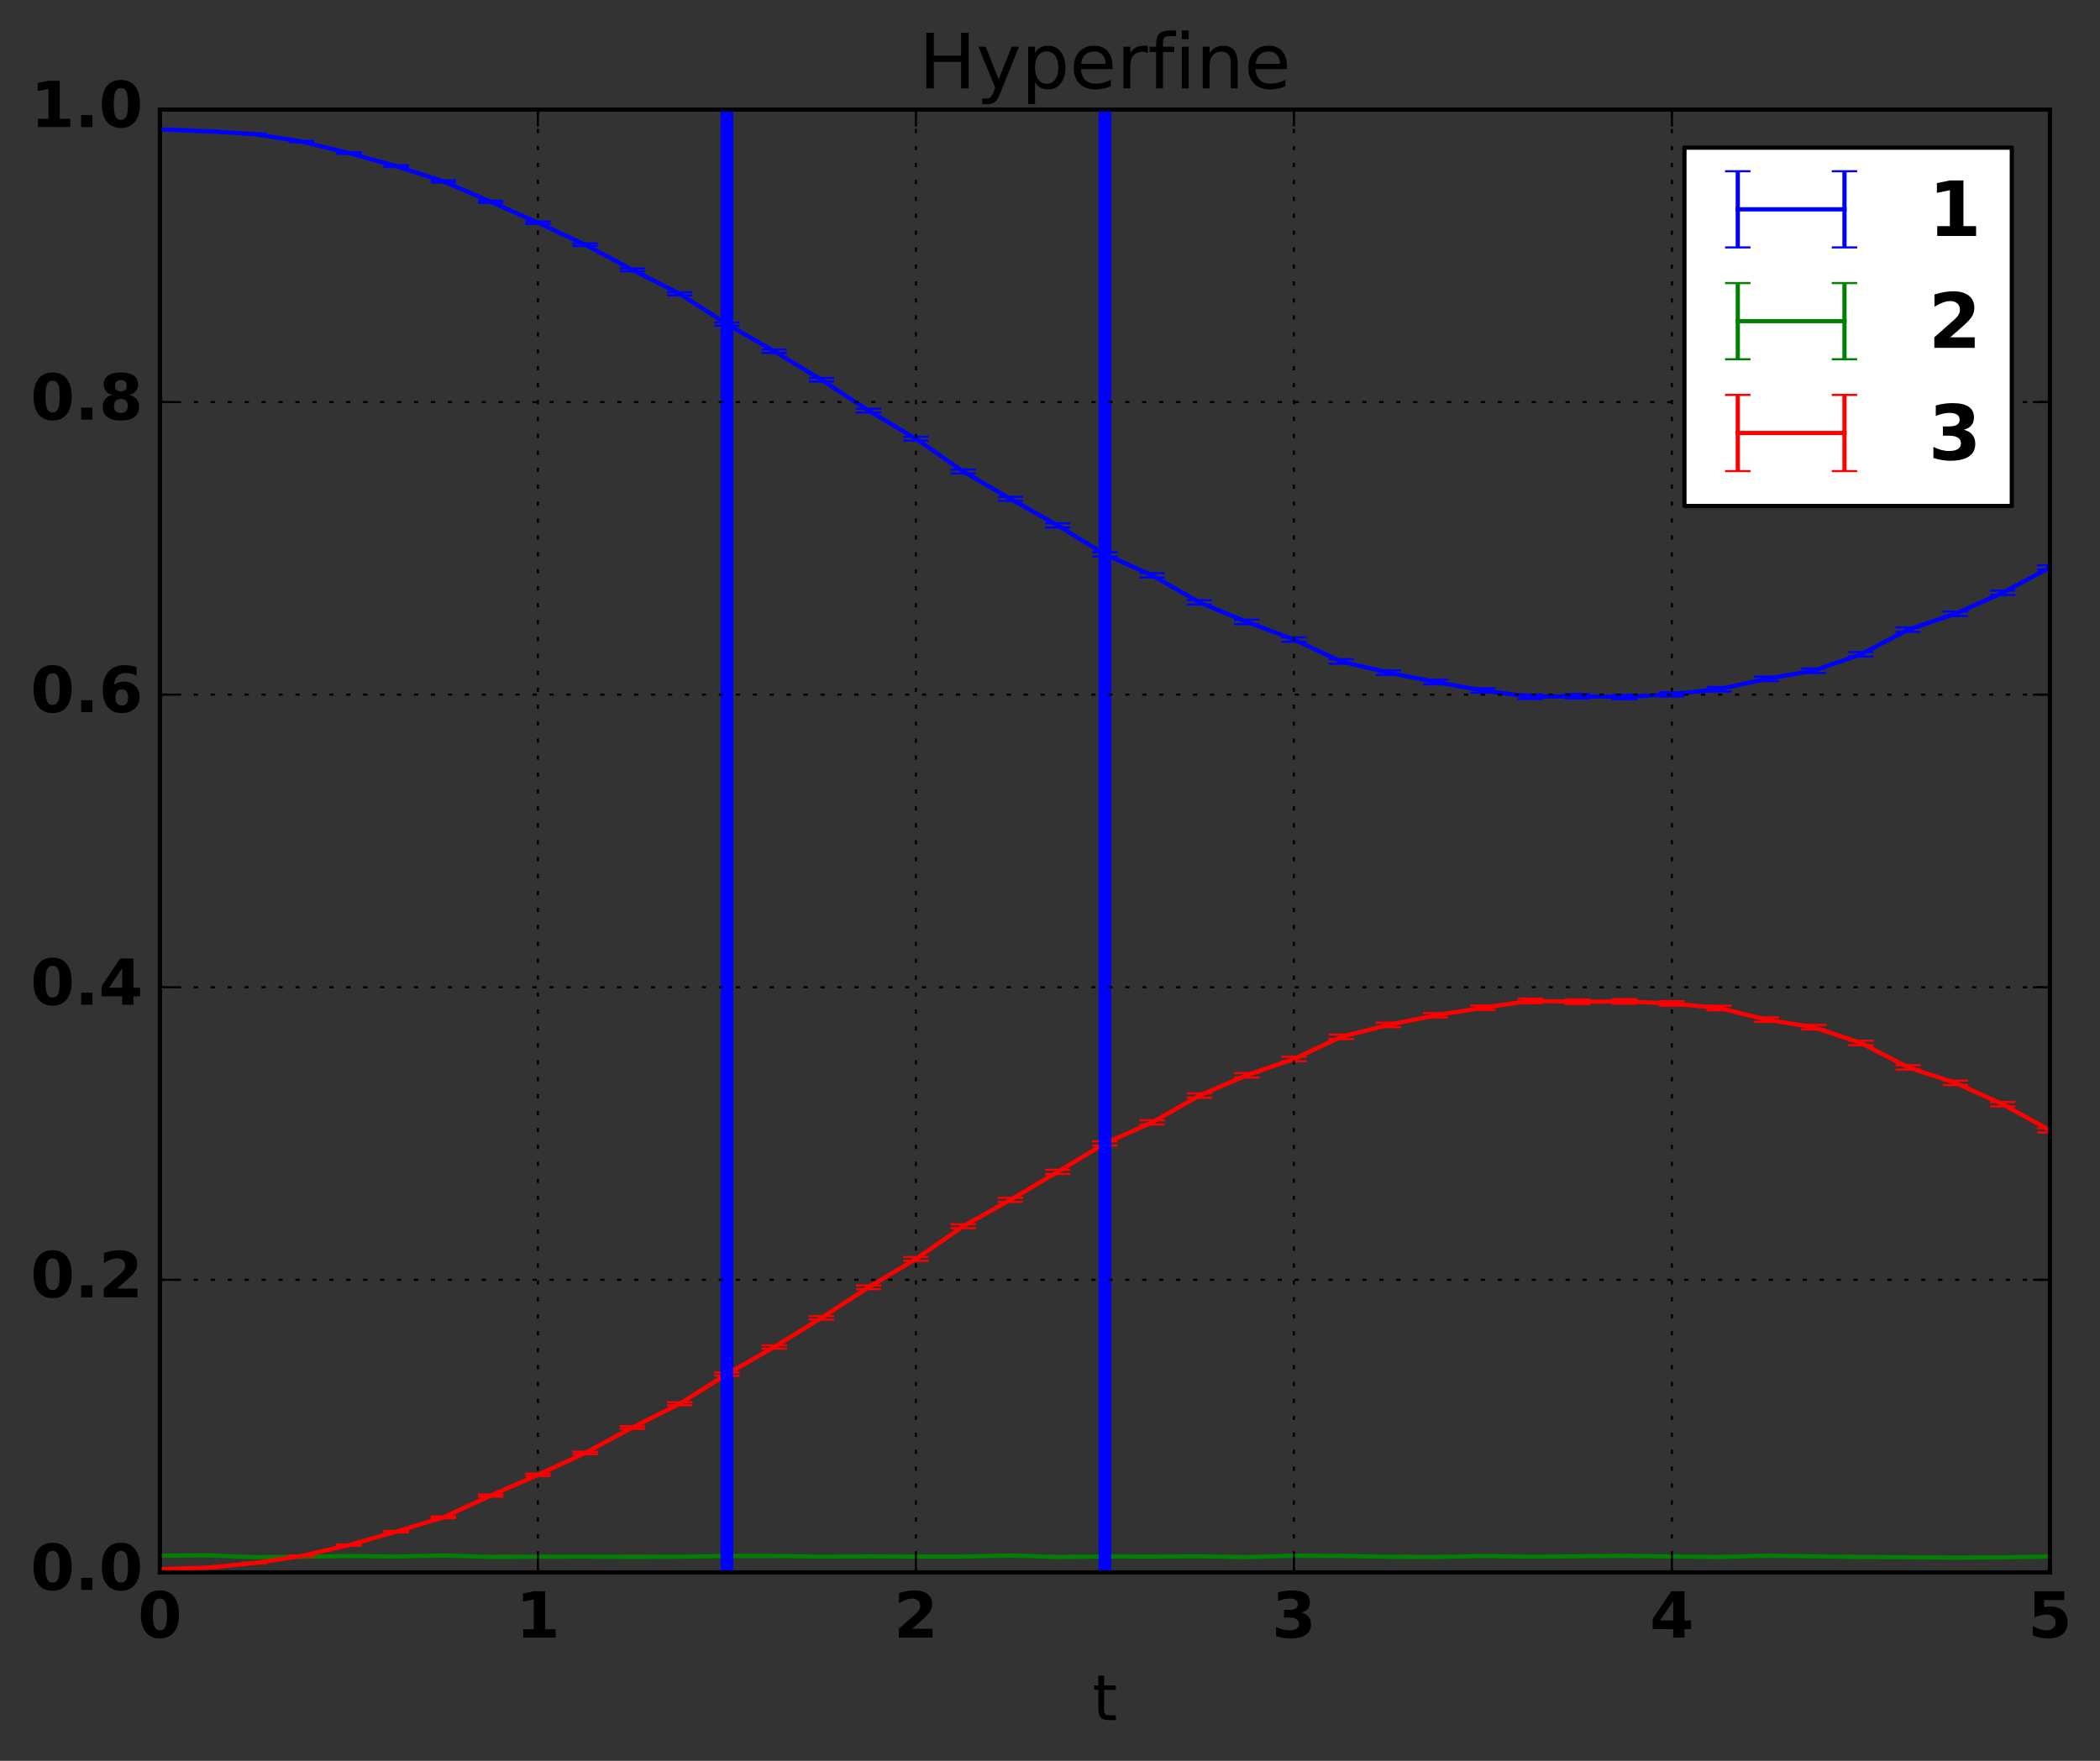 <?xml version="1.0" encoding="utf-8" standalone="no"?>
<!DOCTYPE svg PUBLIC "-//W3C//DTD SVG 1.1//EN"
  "http://www.w3.org/Graphics/SVG/1.1/DTD/svg11.dtd">
<!-- Created with matplotlib (http://matplotlib.org/) -->
<svg height="416pt" version="1.1" viewBox="0 0 496 416" width="496pt" xmlns="http://www.w3.org/2000/svg" xmlns:xlink="http://www.w3.org/1999/xlink">
 <rect x="0" y="0" width="496" height="416" fill="#333333" stroke="none"/>
 <defs>
  <style type="text/css">
*{stroke-linecap:butt;stroke-linejoin:round;stroke-miterlimit:100000;}
  </style>
 </defs>
 <g id="figure_1">
  <g id="patch_1">
   <path d="M 0 416.712 
L 496.589 416.712 
L 496.589 0 
L 0 0 
z
" style="fill:none;"/>
  </g>
  <g id="axes_1">
   <g id="patch_2">
    <path d="M 37.771 371.477 
L 484.171 371.477 
L 484.171 25.877 
L 37.771 25.877 
z
" style="fill:none;"/>
   </g>
   <g id="LineCollection_1">
    <path clip-path="url(#p5e1613170e)" d="M 37.771 30.692 
L 37.771 30.439 
" style="fill:none;stroke:#0000ff;"/>
    <path clip-path="url(#p5e1613170e)" d="M 48.931 31.14 
L 48.931 30.876 
" style="fill:none;stroke:#0000ff;"/>
    <path clip-path="url(#p5e1613170e)" d="M 60.091 31.819 
L 60.091 31.538 
" style="fill:none;stroke:#0000ff;"/>
    <path clip-path="url(#p5e1613170e)" d="M 71.251 33.601 
L 71.251 33.281 
" style="fill:none;stroke:#0000ff;"/>
    <path clip-path="url(#p5e1613170e)" d="M 82.411 36.36 
L 82.411 35.989 
" style="fill:none;stroke:#0000ff;"/>
    <path clip-path="url(#p5e1613170e)" d="M 93.571 39.465 
L 93.571 39.043 
" style="fill:none;stroke:#0000ff;"/>
    <path clip-path="url(#p5e1613170e)" d="M 104.731 43.088 
L 104.731 42.615 
" style="fill:none;stroke:#0000ff;"/>
    <path clip-path="url(#p5e1613170e)" d="M 115.891 47.931 
L 115.891 47.4 
" style="fill:none;stroke:#0000ff;"/>
    <path clip-path="url(#p5e1613170e)" d="M 127.051 52.91 
L 127.051 52.326 
" style="fill:none;stroke:#0000ff;"/>
    <path clip-path="url(#p5e1613170e)" d="M 138.211 58.125 
L 138.211 57.492 
" style="fill:none;stroke:#0000ff;"/>
    <path clip-path="url(#p5e1613170e)" d="M 149.371 64.105 
L 149.371 63.422 
" style="fill:none;stroke:#0000ff;"/>
    <path clip-path="url(#p5e1613170e)" d="M 160.531 69.771 
L 160.531 69.045 
" style="fill:none;stroke:#0000ff;"/>
    <path clip-path="url(#p5e1613170e)" d="M 171.691 76.969 
L 171.691 76.195 
" style="fill:none;stroke:#0000ff;"/>
    <path clip-path="url(#p5e1613170e)" d="M 182.851 83.389 
L 182.851 82.578 
" style="fill:none;stroke:#0000ff;"/>
    <path clip-path="url(#p5e1613170e)" d="M 194.011 90.157 
L 194.011 89.309 
" style="fill:none;stroke:#0000ff;"/>
    <path clip-path="url(#p5e1613170e)" d="M 205.171 97.463 
L 205.171 96.58 
" style="fill:none;stroke:#0000ff;"/>
    <path clip-path="url(#p5e1613170e)" d="M 216.331 104.11 
L 216.331 103.197 
" style="fill:none;stroke:#0000ff;"/>
    <path clip-path="url(#p5e1613170e)" d="M 227.491 111.858 
L 227.491 110.915 
" style="fill:none;stroke:#0000ff;"/>
    <path clip-path="url(#p5e1613170e)" d="M 238.651 118.343 
L 238.651 117.377 
" style="fill:none;stroke:#0000ff;"/>
    <path clip-path="url(#p5e1613170e)" d="M 249.811 124.619 
L 249.811 123.633 
" style="fill:none;stroke:#0000ff;"/>
    <path clip-path="url(#p5e1613170e)" d="M 260.971 131.479 
L 260.971 130.473 
" style="fill:none;stroke:#0000ff;"/>
    <path clip-path="url(#p5e1613170e)" d="M 272.131 136.426 
L 272.131 135.408 
" style="fill:none;stroke:#0000ff;"/>
    <path clip-path="url(#p5e1613170e)" d="M 283.291 142.83 
L 283.291 141.797 
" style="fill:none;stroke:#0000ff;"/>
    <path clip-path="url(#p5e1613170e)" d="M 294.451 147.447 
L 294.451 146.404 
" style="fill:none;stroke:#0000ff;"/>
    <path clip-path="url(#p5e1613170e)" d="M 305.611 151.623 
L 305.611 150.573 
" style="fill:none;stroke:#0000ff;"/>
    <path clip-path="url(#p5e1613170e)" d="M 316.771 156.806 
L 316.771 155.746 
" style="fill:none;stroke:#0000ff;"/>
    <path clip-path="url(#p5e1613170e)" d="M 327.931 159.436 
L 327.931 158.372 
" style="fill:none;stroke:#0000ff;"/>
    <path clip-path="url(#p5e1613170e)" d="M 339.091 161.668 
L 339.091 160.601 
" style="fill:none;stroke:#0000ff;"/>
    <path clip-path="url(#p5e1613170e)" d="M 350.251 163.661 
L 350.251 162.592 
" style="fill:none;stroke:#0000ff;"/>
    <path clip-path="url(#p5e1613170e)" d="M 361.411 165.141 
L 361.411 164.07 
" style="fill:none;stroke:#0000ff;"/>
    <path clip-path="url(#p5e1613170e)" d="M 372.571 165.026 
L 372.571 163.954 
" style="fill:none;stroke:#0000ff;"/>
    <path clip-path="url(#p5e1613170e)" d="M 383.731 165.194 
L 383.731 164.122 
" style="fill:none;stroke:#0000ff;"/>
    <path clip-path="url(#p5e1613170e)" d="M 394.891 164.566 
L 394.891 163.495 
" style="fill:none;stroke:#0000ff;"/>
    <path clip-path="url(#p5e1613170e)" d="M 406.051 163.375 
L 406.051 162.306 
" style="fill:none;stroke:#0000ff;"/>
    <path clip-path="url(#p5e1613170e)" d="M 417.211 160.909 
L 417.211 159.843 
" style="fill:none;stroke:#0000ff;"/>
    <path clip-path="url(#p5e1613170e)" d="M 428.371 158.991 
L 428.371 157.928 
" style="fill:none;stroke:#0000ff;"/>
    <path clip-path="url(#p5e1613170e)" d="M 439.531 155.113 
L 439.531 154.057 
" style="fill:none;stroke:#0000ff;"/>
    <path clip-path="url(#p5e1613170e)" d="M 450.691 149.281 
L 450.691 148.235 
" style="fill:none;stroke:#0000ff;"/>
    <path clip-path="url(#p5e1613170e)" d="M 461.851 145.529 
L 461.851 144.49 
" style="fill:none;stroke:#0000ff;"/>
    <path clip-path="url(#p5e1613170e)" d="M 473.011 140.563 
L 473.011 139.535 
" style="fill:none;stroke:#0000ff;"/>
    <path clip-path="url(#p5e1613170e)" d="M 484.171 134.557 
L 484.171 133.544 
" style="fill:none;stroke:#0000ff;"/>
   </g>
   <g id="LineCollection_2">
    <path clip-path="url(#p5e1613170e)" d="M 37.771 367.655 
L 37.771 367.423 
" style="fill:none;stroke:#008000;"/>
    <path clip-path="url(#p5e1613170e)" d="M 48.931 367.57 
L 48.931 367.335 
" style="fill:none;stroke:#008000;"/>
    <path clip-path="url(#p5e1613170e)" d="M 60.091 367.992 
L 60.091 367.77 
" style="fill:none;stroke:#008000;"/>
    <path clip-path="url(#p5e1613170e)" d="M 71.251 367.9 
L 71.251 367.676 
" style="fill:none;stroke:#008000;"/>
    <path clip-path="url(#p5e1613170e)" d="M 82.411 367.74 
L 82.411 367.511 
" style="fill:none;stroke:#008000;"/>
    <path clip-path="url(#p5e1613170e)" d="M 93.571 367.829 
L 93.571 367.602 
" style="fill:none;stroke:#008000;"/>
    <path clip-path="url(#p5e1613170e)" d="M 104.731 367.614 
L 104.731 367.381 
" style="fill:none;stroke:#008000;"/>
    <path clip-path="url(#p5e1613170e)" d="M 115.891 367.934 
L 115.891 367.711 
" style="fill:none;stroke:#008000;"/>
    <path clip-path="url(#p5e1613170e)" d="M 127.051 367.883 
L 127.051 367.658 
" style="fill:none;stroke:#008000;"/>
    <path clip-path="url(#p5e1613170e)" d="M 138.211 367.873 
L 138.211 367.648 
" style="fill:none;stroke:#008000;"/>
    <path clip-path="url(#p5e1613170e)" d="M 149.371 367.921 
L 149.371 367.697 
" style="fill:none;stroke:#008000;"/>
    <path clip-path="url(#p5e1613170e)" d="M 160.531 367.883 
L 160.531 367.658 
" style="fill:none;stroke:#008000;"/>
    <path clip-path="url(#p5e1613170e)" d="M 171.691 367.723 
L 171.691 367.493 
" style="fill:none;stroke:#008000;"/>
    <path clip-path="url(#p5e1613170e)" d="M 182.851 367.723 
L 182.851 367.493 
" style="fill:none;stroke:#008000;"/>
    <path clip-path="url(#p5e1613170e)" d="M 194.011 367.869 
L 194.011 367.644 
" style="fill:none;stroke:#008000;"/>
    <path clip-path="url(#p5e1613170e)" d="M 205.171 367.805 
L 205.171 367.577 
" style="fill:none;stroke:#008000;"/>
    <path clip-path="url(#p5e1613170e)" d="M 216.331 367.856 
L 216.331 367.63 
" style="fill:none;stroke:#008000;"/>
    <path clip-path="url(#p5e1613170e)" d="M 227.491 367.849 
L 227.491 367.623 
" style="fill:none;stroke:#008000;"/>
    <path clip-path="url(#p5e1613170e)" d="M 238.651 367.621 
L 238.651 367.388 
" style="fill:none;stroke:#008000;"/>
    <path clip-path="url(#p5e1613170e)" d="M 249.811 367.958 
L 249.811 367.735 
" style="fill:none;stroke:#008000;"/>
    <path clip-path="url(#p5e1613170e)" d="M 260.971 367.836 
L 260.971 367.609 
" style="fill:none;stroke:#008000;"/>
    <path clip-path="url(#p5e1613170e)" d="M 272.131 367.853 
L 272.131 367.627 
" style="fill:none;stroke:#008000;"/>
    <path clip-path="url(#p5e1613170e)" d="M 283.291 367.795 
L 283.291 367.567 
" style="fill:none;stroke:#008000;"/>
    <path clip-path="url(#p5e1613170e)" d="M 294.451 367.978 
L 294.451 367.756 
" style="fill:none;stroke:#008000;"/>
    <path clip-path="url(#p5e1613170e)" d="M 305.611 367.662 
L 305.611 367.43 
" style="fill:none;stroke:#008000;"/>
    <path clip-path="url(#p5e1613170e)" d="M 316.771 367.71 
L 316.771 367.479 
" style="fill:none;stroke:#008000;"/>
    <path clip-path="url(#p5e1613170e)" d="M 327.931 367.9 
L 327.931 367.676 
" style="fill:none;stroke:#008000;"/>
    <path clip-path="url(#p5e1613170e)" d="M 339.091 367.944 
L 339.091 367.721 
" style="fill:none;stroke:#008000;"/>
    <path clip-path="url(#p5e1613170e)" d="M 350.251 367.726 
L 350.251 367.497 
" style="fill:none;stroke:#008000;"/>
    <path clip-path="url(#p5e1613170e)" d="M 361.411 367.88 
L 361.411 367.654 
" style="fill:none;stroke:#008000;"/>
    <path clip-path="url(#p5e1613170e)" d="M 372.571 367.784 
L 372.571 367.556 
" style="fill:none;stroke:#008000;"/>
    <path clip-path="url(#p5e1613170e)" d="M 383.731 367.703 
L 383.731 367.472 
" style="fill:none;stroke:#008000;"/>
    <path clip-path="url(#p5e1613170e)" d="M 394.891 367.829 
L 394.891 367.602 
" style="fill:none;stroke:#008000;"/>
    <path clip-path="url(#p5e1613170e)" d="M 406.051 367.948 
L 406.051 367.725 
" style="fill:none;stroke:#008000;"/>
    <path clip-path="url(#p5e1613170e)" d="M 417.211 367.679 
L 417.211 367.448 
" style="fill:none;stroke:#008000;"/>
    <path clip-path="url(#p5e1613170e)" d="M 428.371 367.798 
L 428.371 367.57 
" style="fill:none;stroke:#008000;"/>
    <path clip-path="url(#p5e1613170e)" d="M 439.531 367.955 
L 439.531 367.732 
" style="fill:none;stroke:#008000;"/>
    <path clip-path="url(#p5e1613170e)" d="M 450.691 368.006 
L 450.691 367.784 
" style="fill:none;stroke:#008000;"/>
    <path clip-path="url(#p5e1613170e)" d="M 461.851 368.104 
L 461.851 367.886 
" style="fill:none;stroke:#008000;"/>
    <path clip-path="url(#p5e1613170e)" d="M 473.011 368.023 
L 473.011 367.802 
" style="fill:none;stroke:#008000;"/>
    <path clip-path="url(#p5e1613170e)" d="M 484.171 367.849 
L 484.171 367.623 
" style="fill:none;stroke:#008000;"/>
   </g>
   <g id="LineCollection_3">
    <path clip-path="url(#p5e1613170e)" d="M 37.771 370.776 
L 37.771 370.675 
" style="fill:none;stroke:#ff0000;"/>
    <path clip-path="url(#p5e1613170e)" d="M 48.931 370.431 
L 48.931 370.308 
" style="fill:none;stroke:#ff0000;"/>
    <path clip-path="url(#p5e1613170e)" d="M 60.091 369.358 
L 60.091 369.183 
" style="fill:none;stroke:#ff0000;"/>
    <path clip-path="url(#p5e1613170e)" d="M 71.251 367.716 
L 71.251 367.486 
" style="fill:none;stroke:#ff0000;"/>
    <path clip-path="url(#p5e1613170e)" d="M 82.411 365.178 
L 82.411 364.882 
" style="fill:none;stroke:#ff0000;"/>
    <path clip-path="url(#p5e1613170e)" d="M 93.571 362.04 
L 93.571 361.681 
" style="fill:none;stroke:#ff0000;"/>
    <path clip-path="url(#p5e1613170e)" d="M 104.731 358.689 
L 104.731 358.273 
" style="fill:none;stroke:#ff0000;"/>
    <path clip-path="url(#p5e1613170e)" d="M 115.891 353.586 
L 115.891 353.098 
" style="fill:none;stroke:#ff0000;"/>
    <path clip-path="url(#p5e1613170e)" d="M 127.051 348.714 
L 127.051 348.168 
" style="fill:none;stroke:#ff0000;"/>
    <path clip-path="url(#p5e1613170e)" d="M 138.211 343.56 
L 138.211 342.962 
" style="fill:none;stroke:#ff0000;"/>
    <path clip-path="url(#p5e1613170e)" d="M 149.371 337.584 
L 149.371 336.932 
" style="fill:none;stroke:#ff0000;"/>
    <path clip-path="url(#p5e1613170e)" d="M 160.531 332 
L 160.531 331.302 
" style="fill:none;stroke:#ff0000;"/>
    <path clip-path="url(#p5e1613170e)" d="M 171.691 325.014 
L 171.691 324.266 
" style="fill:none;stroke:#ff0000;"/>
    <path clip-path="url(#p5e1613170e)" d="M 182.851 318.633 
L 182.851 317.844 
" style="fill:none;stroke:#ff0000;"/>
    <path clip-path="url(#p5e1613170e)" d="M 194.011 311.754 
L 194.011 310.926 
" style="fill:none;stroke:#ff0000;"/>
    <path clip-path="url(#p5e1613170e)" d="M 205.171 304.55 
L 205.171 303.684 
" style="fill:none;stroke:#ff0000;"/>
    <path clip-path="url(#p5e1613170e)" d="M 216.331 297.882 
L 216.331 296.985 
" style="fill:none;stroke:#ff0000;"/>
    <path clip-path="url(#p5e1613170e)" d="M 227.491 290.172 
L 227.491 289.243 
" style="fill:none;stroke:#ff0000;"/>
    <path clip-path="url(#p5e1613170e)" d="M 238.651 283.941 
L 238.651 282.989 
" style="fill:none;stroke:#ff0000;"/>
    <path clip-path="url(#p5e1613170e)" d="M 249.811 277.344 
L 249.811 276.37 
" style="fill:none;stroke:#ff0000;"/>
    <path clip-path="url(#p5e1613170e)" d="M 260.971 270.629 
L 260.971 269.634 
" style="fill:none;stroke:#ff0000;"/>
    <path clip-path="url(#p5e1613170e)" d="M 272.131 265.678 
L 272.131 264.669 
" style="fill:none;stroke:#ff0000;"/>
    <path clip-path="url(#p5e1613170e)" d="M 283.291 259.347 
L 283.291 258.323 
" style="fill:none;stroke:#ff0000;"/>
    <path clip-path="url(#p5e1613170e)" d="M 294.451 254.555 
L 294.451 253.519 
" style="fill:none;stroke:#ff0000;"/>
    <path clip-path="url(#p5e1613170e)" d="M 305.611 250.708 
L 305.611 249.664 
" style="fill:none;stroke:#ff0000;"/>
    <path clip-path="url(#p5e1613170e)" d="M 316.771 245.486 
L 316.771 244.433 
" style="fill:none;stroke:#ff0000;"/>
    <path clip-path="url(#p5e1613170e)" d="M 327.931 242.667 
L 327.931 241.609 
" style="fill:none;stroke:#ff0000;"/>
    <path clip-path="url(#p5e1613170e)" d="M 339.091 240.393 
L 339.091 239.332 
" style="fill:none;stroke:#ff0000;"/>
    <path clip-path="url(#p5e1613170e)" d="M 350.251 238.624 
L 350.251 237.56 
" style="fill:none;stroke:#ff0000;"/>
    <path clip-path="url(#p5e1613170e)" d="M 361.411 236.99 
L 361.411 235.924 
" style="fill:none;stroke:#ff0000;"/>
    <path clip-path="url(#p5e1613170e)" d="M 372.571 237.202 
L 372.571 236.136 
" style="fill:none;stroke:#ff0000;"/>
    <path clip-path="url(#p5e1613170e)" d="M 383.731 237.117 
L 383.731 236.051 
" style="fill:none;stroke:#ff0000;"/>
    <path clip-path="url(#p5e1613170e)" d="M 394.891 237.617 
L 394.891 236.551 
" style="fill:none;stroke:#ff0000;"/>
    <path clip-path="url(#p5e1613170e)" d="M 406.051 238.685 
L 406.051 237.621 
" style="fill:none;stroke:#ff0000;"/>
    <path clip-path="url(#p5e1613170e)" d="M 417.211 241.42 
L 417.211 240.361 
" style="fill:none;stroke:#ff0000;"/>
    <path clip-path="url(#p5e1613170e)" d="M 428.371 243.215 
L 428.371 242.158 
" style="fill:none;stroke:#ff0000;"/>
    <path clip-path="url(#p5e1613170e)" d="M 439.531 246.927 
L 439.531 245.876 
" style="fill:none;stroke:#ff0000;"/>
    <path clip-path="url(#p5e1613170e)" d="M 450.691 252.696 
L 450.691 251.657 
" style="fill:none;stroke:#ff0000;"/>
    <path clip-path="url(#p5e1613170e)" d="M 461.851 256.341 
L 461.851 255.309 
" style="fill:none;stroke:#ff0000;"/>
    <path clip-path="url(#p5e1613170e)" d="M 473.011 261.379 
L 473.011 260.359 
" style="fill:none;stroke:#ff0000;"/>
    <path clip-path="url(#p5e1613170e)" d="M 484.171 267.545 
L 484.171 266.541 
" style="fill:none;stroke:#ff0000;"/>
   </g>
   <g id="line2d_1">
    <defs>
     <path d="M 3 0 
L -3 -0 
" id="m6f28bf4254" style="stroke:#0000ff;stroke-width:0.5;"/>
    </defs>
    <g clip-path="url(#p5e1613170e)">
     <use style="fill:#0000ff;stroke:#0000ff;stroke-width:0.5;" x="37.771" xlink:href="#m6f28bf4254" y="30.692"/>
     <use style="fill:#0000ff;stroke:#0000ff;stroke-width:0.5;" x="48.931" xlink:href="#m6f28bf4254" y="31.14"/>
     <use style="fill:#0000ff;stroke:#0000ff;stroke-width:0.5;" x="60.091" xlink:href="#m6f28bf4254" y="31.819"/>
     <use style="fill:#0000ff;stroke:#0000ff;stroke-width:0.5;" x="71.251" xlink:href="#m6f28bf4254" y="33.601"/>
     <use style="fill:#0000ff;stroke:#0000ff;stroke-width:0.5;" x="82.411" xlink:href="#m6f28bf4254" y="36.36"/>
     <use style="fill:#0000ff;stroke:#0000ff;stroke-width:0.5;" x="93.571" xlink:href="#m6f28bf4254" y="39.465"/>
     <use style="fill:#0000ff;stroke:#0000ff;stroke-width:0.5;" x="104.731" xlink:href="#m6f28bf4254" y="43.088"/>
     <use style="fill:#0000ff;stroke:#0000ff;stroke-width:0.5;" x="115.891" xlink:href="#m6f28bf4254" y="47.931"/>
     <use style="fill:#0000ff;stroke:#0000ff;stroke-width:0.5;" x="127.051" xlink:href="#m6f28bf4254" y="52.91"/>
     <use style="fill:#0000ff;stroke:#0000ff;stroke-width:0.5;" x="138.211" xlink:href="#m6f28bf4254" y="58.125"/>
     <use style="fill:#0000ff;stroke:#0000ff;stroke-width:0.5;" x="149.371" xlink:href="#m6f28bf4254" y="64.105"/>
     <use style="fill:#0000ff;stroke:#0000ff;stroke-width:0.5;" x="160.531" xlink:href="#m6f28bf4254" y="69.771"/>
     <use style="fill:#0000ff;stroke:#0000ff;stroke-width:0.5;" x="171.691" xlink:href="#m6f28bf4254" y="76.969"/>
     <use style="fill:#0000ff;stroke:#0000ff;stroke-width:0.5;" x="182.851" xlink:href="#m6f28bf4254" y="83.389"/>
     <use style="fill:#0000ff;stroke:#0000ff;stroke-width:0.5;" x="194.011" xlink:href="#m6f28bf4254" y="90.157"/>
     <use style="fill:#0000ff;stroke:#0000ff;stroke-width:0.5;" x="205.171" xlink:href="#m6f28bf4254" y="97.463"/>
     <use style="fill:#0000ff;stroke:#0000ff;stroke-width:0.5;" x="216.331" xlink:href="#m6f28bf4254" y="104.11"/>
     <use style="fill:#0000ff;stroke:#0000ff;stroke-width:0.5;" x="227.491" xlink:href="#m6f28bf4254" y="111.858"/>
     <use style="fill:#0000ff;stroke:#0000ff;stroke-width:0.5;" x="238.651" xlink:href="#m6f28bf4254" y="118.343"/>
     <use style="fill:#0000ff;stroke:#0000ff;stroke-width:0.5;" x="249.811" xlink:href="#m6f28bf4254" y="124.619"/>
     <use style="fill:#0000ff;stroke:#0000ff;stroke-width:0.5;" x="260.971" xlink:href="#m6f28bf4254" y="131.479"/>
     <use style="fill:#0000ff;stroke:#0000ff;stroke-width:0.5;" x="272.131" xlink:href="#m6f28bf4254" y="136.426"/>
     <use style="fill:#0000ff;stroke:#0000ff;stroke-width:0.5;" x="283.291" xlink:href="#m6f28bf4254" y="142.83"/>
     <use style="fill:#0000ff;stroke:#0000ff;stroke-width:0.5;" x="294.451" xlink:href="#m6f28bf4254" y="147.447"/>
     <use style="fill:#0000ff;stroke:#0000ff;stroke-width:0.5;" x="305.611" xlink:href="#m6f28bf4254" y="151.623"/>
     <use style="fill:#0000ff;stroke:#0000ff;stroke-width:0.5;" x="316.771" xlink:href="#m6f28bf4254" y="156.806"/>
     <use style="fill:#0000ff;stroke:#0000ff;stroke-width:0.5;" x="327.931" xlink:href="#m6f28bf4254" y="159.436"/>
     <use style="fill:#0000ff;stroke:#0000ff;stroke-width:0.5;" x="339.091" xlink:href="#m6f28bf4254" y="161.668"/>
     <use style="fill:#0000ff;stroke:#0000ff;stroke-width:0.5;" x="350.251" xlink:href="#m6f28bf4254" y="163.661"/>
     <use style="fill:#0000ff;stroke:#0000ff;stroke-width:0.5;" x="361.411" xlink:href="#m6f28bf4254" y="165.141"/>
     <use style="fill:#0000ff;stroke:#0000ff;stroke-width:0.5;" x="372.571" xlink:href="#m6f28bf4254" y="165.026"/>
     <use style="fill:#0000ff;stroke:#0000ff;stroke-width:0.5;" x="383.731" xlink:href="#m6f28bf4254" y="165.194"/>
     <use style="fill:#0000ff;stroke:#0000ff;stroke-width:0.5;" x="394.891" xlink:href="#m6f28bf4254" y="164.566"/>
     <use style="fill:#0000ff;stroke:#0000ff;stroke-width:0.5;" x="406.051" xlink:href="#m6f28bf4254" y="163.375"/>
     <use style="fill:#0000ff;stroke:#0000ff;stroke-width:0.5;" x="417.211" xlink:href="#m6f28bf4254" y="160.909"/>
     <use style="fill:#0000ff;stroke:#0000ff;stroke-width:0.5;" x="428.371" xlink:href="#m6f28bf4254" y="158.991"/>
     <use style="fill:#0000ff;stroke:#0000ff;stroke-width:0.5;" x="439.531" xlink:href="#m6f28bf4254" y="155.113"/>
     <use style="fill:#0000ff;stroke:#0000ff;stroke-width:0.5;" x="450.691" xlink:href="#m6f28bf4254" y="149.281"/>
     <use style="fill:#0000ff;stroke:#0000ff;stroke-width:0.5;" x="461.851" xlink:href="#m6f28bf4254" y="145.529"/>
     <use style="fill:#0000ff;stroke:#0000ff;stroke-width:0.5;" x="473.011" xlink:href="#m6f28bf4254" y="140.563"/>
     <use style="fill:#0000ff;stroke:#0000ff;stroke-width:0.5;" x="484.171" xlink:href="#m6f28bf4254" y="134.557"/>
    </g>
   </g>
   <g id="line2d_2">
    <g clip-path="url(#p5e1613170e)">
     <use style="fill:#0000ff;stroke:#0000ff;stroke-width:0.5;" x="37.771" xlink:href="#m6f28bf4254" y="30.439"/>
     <use style="fill:#0000ff;stroke:#0000ff;stroke-width:0.5;" x="48.931" xlink:href="#m6f28bf4254" y="30.876"/>
     <use style="fill:#0000ff;stroke:#0000ff;stroke-width:0.5;" x="60.091" xlink:href="#m6f28bf4254" y="31.538"/>
     <use style="fill:#0000ff;stroke:#0000ff;stroke-width:0.5;" x="71.251" xlink:href="#m6f28bf4254" y="33.281"/>
     <use style="fill:#0000ff;stroke:#0000ff;stroke-width:0.5;" x="82.411" xlink:href="#m6f28bf4254" y="35.989"/>
     <use style="fill:#0000ff;stroke:#0000ff;stroke-width:0.5;" x="93.571" xlink:href="#m6f28bf4254" y="39.043"/>
     <use style="fill:#0000ff;stroke:#0000ff;stroke-width:0.5;" x="104.731" xlink:href="#m6f28bf4254" y="42.615"/>
     <use style="fill:#0000ff;stroke:#0000ff;stroke-width:0.5;" x="115.891" xlink:href="#m6f28bf4254" y="47.4"/>
     <use style="fill:#0000ff;stroke:#0000ff;stroke-width:0.5;" x="127.051" xlink:href="#m6f28bf4254" y="52.326"/>
     <use style="fill:#0000ff;stroke:#0000ff;stroke-width:0.5;" x="138.211" xlink:href="#m6f28bf4254" y="57.492"/>
     <use style="fill:#0000ff;stroke:#0000ff;stroke-width:0.5;" x="149.371" xlink:href="#m6f28bf4254" y="63.422"/>
     <use style="fill:#0000ff;stroke:#0000ff;stroke-width:0.5;" x="160.531" xlink:href="#m6f28bf4254" y="69.045"/>
     <use style="fill:#0000ff;stroke:#0000ff;stroke-width:0.5;" x="171.691" xlink:href="#m6f28bf4254" y="76.195"/>
     <use style="fill:#0000ff;stroke:#0000ff;stroke-width:0.5;" x="182.851" xlink:href="#m6f28bf4254" y="82.578"/>
     <use style="fill:#0000ff;stroke:#0000ff;stroke-width:0.5;" x="194.011" xlink:href="#m6f28bf4254" y="89.309"/>
     <use style="fill:#0000ff;stroke:#0000ff;stroke-width:0.5;" x="205.171" xlink:href="#m6f28bf4254" y="96.58"/>
     <use style="fill:#0000ff;stroke:#0000ff;stroke-width:0.5;" x="216.331" xlink:href="#m6f28bf4254" y="103.197"/>
     <use style="fill:#0000ff;stroke:#0000ff;stroke-width:0.5;" x="227.491" xlink:href="#m6f28bf4254" y="110.915"/>
     <use style="fill:#0000ff;stroke:#0000ff;stroke-width:0.5;" x="238.651" xlink:href="#m6f28bf4254" y="117.377"/>
     <use style="fill:#0000ff;stroke:#0000ff;stroke-width:0.5;" x="249.811" xlink:href="#m6f28bf4254" y="123.633"/>
     <use style="fill:#0000ff;stroke:#0000ff;stroke-width:0.5;" x="260.971" xlink:href="#m6f28bf4254" y="130.473"/>
     <use style="fill:#0000ff;stroke:#0000ff;stroke-width:0.5;" x="272.131" xlink:href="#m6f28bf4254" y="135.408"/>
     <use style="fill:#0000ff;stroke:#0000ff;stroke-width:0.5;" x="283.291" xlink:href="#m6f28bf4254" y="141.797"/>
     <use style="fill:#0000ff;stroke:#0000ff;stroke-width:0.5;" x="294.451" xlink:href="#m6f28bf4254" y="146.404"/>
     <use style="fill:#0000ff;stroke:#0000ff;stroke-width:0.5;" x="305.611" xlink:href="#m6f28bf4254" y="150.573"/>
     <use style="fill:#0000ff;stroke:#0000ff;stroke-width:0.5;" x="316.771" xlink:href="#m6f28bf4254" y="155.746"/>
     <use style="fill:#0000ff;stroke:#0000ff;stroke-width:0.5;" x="327.931" xlink:href="#m6f28bf4254" y="158.372"/>
     <use style="fill:#0000ff;stroke:#0000ff;stroke-width:0.5;" x="339.091" xlink:href="#m6f28bf4254" y="160.601"/>
     <use style="fill:#0000ff;stroke:#0000ff;stroke-width:0.5;" x="350.251" xlink:href="#m6f28bf4254" y="162.592"/>
     <use style="fill:#0000ff;stroke:#0000ff;stroke-width:0.5;" x="361.411" xlink:href="#m6f28bf4254" y="164.07"/>
     <use style="fill:#0000ff;stroke:#0000ff;stroke-width:0.5;" x="372.571" xlink:href="#m6f28bf4254" y="163.954"/>
     <use style="fill:#0000ff;stroke:#0000ff;stroke-width:0.5;" x="383.731" xlink:href="#m6f28bf4254" y="164.122"/>
     <use style="fill:#0000ff;stroke:#0000ff;stroke-width:0.5;" x="394.891" xlink:href="#m6f28bf4254" y="163.495"/>
     <use style="fill:#0000ff;stroke:#0000ff;stroke-width:0.5;" x="406.051" xlink:href="#m6f28bf4254" y="162.306"/>
     <use style="fill:#0000ff;stroke:#0000ff;stroke-width:0.5;" x="417.211" xlink:href="#m6f28bf4254" y="159.843"/>
     <use style="fill:#0000ff;stroke:#0000ff;stroke-width:0.5;" x="428.371" xlink:href="#m6f28bf4254" y="157.928"/>
     <use style="fill:#0000ff;stroke:#0000ff;stroke-width:0.5;" x="439.531" xlink:href="#m6f28bf4254" y="154.057"/>
     <use style="fill:#0000ff;stroke:#0000ff;stroke-width:0.5;" x="450.691" xlink:href="#m6f28bf4254" y="148.235"/>
     <use style="fill:#0000ff;stroke:#0000ff;stroke-width:0.5;" x="461.851" xlink:href="#m6f28bf4254" y="144.49"/>
     <use style="fill:#0000ff;stroke:#0000ff;stroke-width:0.5;" x="473.011" xlink:href="#m6f28bf4254" y="139.535"/>
     <use style="fill:#0000ff;stroke:#0000ff;stroke-width:0.5;" x="484.171" xlink:href="#m6f28bf4254" y="133.544"/>
    </g>
   </g>
   <g id="line2d_3">
    <path clip-path="url(#p5e1613170e)" d="M 37.771 30.565 
L 48.931 31.008 
L 60.091 31.678 
L 71.251 33.441 
L 82.411 36.174 
L 93.571 39.254 
L 104.731 42.852 
L 115.891 47.666 
L 127.051 52.618 
L 138.211 57.809 
L 149.371 63.763 
L 160.531 69.408 
L 171.691 76.582 
L 182.851 82.984 
L 194.011 89.733 
L 205.171 97.021 
L 216.331 103.654 
L 227.491 111.386 
L 238.651 117.86 
L 249.811 124.126 
L 260.971 130.976 
L 272.131 135.917 
L 283.291 142.314 
L 294.451 146.925 
L 305.611 151.098 
L 316.771 156.276 
L 327.931 158.904 
L 339.091 161.134 
L 350.251 163.126 
L 361.411 164.606 
L 372.571 164.49 
L 383.731 164.658 
L 394.891 164.03 
L 406.051 162.84 
L 417.211 160.376 
L 428.371 158.459 
L 439.531 154.585 
L 450.691 148.758 
L 461.851 145.01 
L 473.011 140.049 
L 484.171 134.051 
" style="fill:none;stroke:#0000ff;stroke-linecap:square;"/>
   </g>
   <g id="line2d_4">
    <defs>
     <path d="M 3 0 
L -3 -0 
" id="madb23c9ef2" style="stroke:#008000;stroke-width:0.5;"/>
    </defs>
    <g clip-path="url(#p5e1613170e)">
     <use style="fill:#008000;stroke:#008000;stroke-width:0.5;" x="37.771" xlink:href="#madb23c9ef2" y="367.655"/>
     <use style="fill:#008000;stroke:#008000;stroke-width:0.5;" x="48.931" xlink:href="#madb23c9ef2" y="367.57"/>
     <use style="fill:#008000;stroke:#008000;stroke-width:0.5;" x="60.091" xlink:href="#madb23c9ef2" y="367.992"/>
     <use style="fill:#008000;stroke:#008000;stroke-width:0.5;" x="71.251" xlink:href="#madb23c9ef2" y="367.9"/>
     <use style="fill:#008000;stroke:#008000;stroke-width:0.5;" x="82.411" xlink:href="#madb23c9ef2" y="367.74"/>
     <use style="fill:#008000;stroke:#008000;stroke-width:0.5;" x="93.571" xlink:href="#madb23c9ef2" y="367.829"/>
     <use style="fill:#008000;stroke:#008000;stroke-width:0.5;" x="104.731" xlink:href="#madb23c9ef2" y="367.614"/>
     <use style="fill:#008000;stroke:#008000;stroke-width:0.5;" x="115.891" xlink:href="#madb23c9ef2" y="367.934"/>
     <use style="fill:#008000;stroke:#008000;stroke-width:0.5;" x="127.051" xlink:href="#madb23c9ef2" y="367.883"/>
     <use style="fill:#008000;stroke:#008000;stroke-width:0.5;" x="138.211" xlink:href="#madb23c9ef2" y="367.873"/>
     <use style="fill:#008000;stroke:#008000;stroke-width:0.5;" x="149.371" xlink:href="#madb23c9ef2" y="367.921"/>
     <use style="fill:#008000;stroke:#008000;stroke-width:0.5;" x="160.531" xlink:href="#madb23c9ef2" y="367.883"/>
     <use style="fill:#008000;stroke:#008000;stroke-width:0.5;" x="171.691" xlink:href="#madb23c9ef2" y="367.723"/>
     <use style="fill:#008000;stroke:#008000;stroke-width:0.5;" x="182.851" xlink:href="#madb23c9ef2" y="367.723"/>
     <use style="fill:#008000;stroke:#008000;stroke-width:0.5;" x="194.011" xlink:href="#madb23c9ef2" y="367.869"/>
     <use style="fill:#008000;stroke:#008000;stroke-width:0.5;" x="205.171" xlink:href="#madb23c9ef2" y="367.805"/>
     <use style="fill:#008000;stroke:#008000;stroke-width:0.5;" x="216.331" xlink:href="#madb23c9ef2" y="367.856"/>
     <use style="fill:#008000;stroke:#008000;stroke-width:0.5;" x="227.491" xlink:href="#madb23c9ef2" y="367.849"/>
     <use style="fill:#008000;stroke:#008000;stroke-width:0.5;" x="238.651" xlink:href="#madb23c9ef2" y="367.621"/>
     <use style="fill:#008000;stroke:#008000;stroke-width:0.5;" x="249.811" xlink:href="#madb23c9ef2" y="367.958"/>
     <use style="fill:#008000;stroke:#008000;stroke-width:0.5;" x="260.971" xlink:href="#madb23c9ef2" y="367.836"/>
     <use style="fill:#008000;stroke:#008000;stroke-width:0.5;" x="272.131" xlink:href="#madb23c9ef2" y="367.853"/>
     <use style="fill:#008000;stroke:#008000;stroke-width:0.5;" x="283.291" xlink:href="#madb23c9ef2" y="367.795"/>
     <use style="fill:#008000;stroke:#008000;stroke-width:0.5;" x="294.451" xlink:href="#madb23c9ef2" y="367.978"/>
     <use style="fill:#008000;stroke:#008000;stroke-width:0.5;" x="305.611" xlink:href="#madb23c9ef2" y="367.662"/>
     <use style="fill:#008000;stroke:#008000;stroke-width:0.5;" x="316.771" xlink:href="#madb23c9ef2" y="367.71"/>
     <use style="fill:#008000;stroke:#008000;stroke-width:0.5;" x="327.931" xlink:href="#madb23c9ef2" y="367.9"/>
     <use style="fill:#008000;stroke:#008000;stroke-width:0.5;" x="339.091" xlink:href="#madb23c9ef2" y="367.944"/>
     <use style="fill:#008000;stroke:#008000;stroke-width:0.5;" x="350.251" xlink:href="#madb23c9ef2" y="367.726"/>
     <use style="fill:#008000;stroke:#008000;stroke-width:0.5;" x="361.411" xlink:href="#madb23c9ef2" y="367.88"/>
     <use style="fill:#008000;stroke:#008000;stroke-width:0.5;" x="372.571" xlink:href="#madb23c9ef2" y="367.784"/>
     <use style="fill:#008000;stroke:#008000;stroke-width:0.5;" x="383.731" xlink:href="#madb23c9ef2" y="367.703"/>
     <use style="fill:#008000;stroke:#008000;stroke-width:0.5;" x="394.891" xlink:href="#madb23c9ef2" y="367.829"/>
     <use style="fill:#008000;stroke:#008000;stroke-width:0.5;" x="406.051" xlink:href="#madb23c9ef2" y="367.948"/>
     <use style="fill:#008000;stroke:#008000;stroke-width:0.5;" x="417.211" xlink:href="#madb23c9ef2" y="367.679"/>
     <use style="fill:#008000;stroke:#008000;stroke-width:0.5;" x="428.371" xlink:href="#madb23c9ef2" y="367.798"/>
     <use style="fill:#008000;stroke:#008000;stroke-width:0.5;" x="439.531" xlink:href="#madb23c9ef2" y="367.955"/>
     <use style="fill:#008000;stroke:#008000;stroke-width:0.5;" x="450.691" xlink:href="#madb23c9ef2" y="368.006"/>
     <use style="fill:#008000;stroke:#008000;stroke-width:0.5;" x="461.851" xlink:href="#madb23c9ef2" y="368.104"/>
     <use style="fill:#008000;stroke:#008000;stroke-width:0.5;" x="473.011" xlink:href="#madb23c9ef2" y="368.023"/>
     <use style="fill:#008000;stroke:#008000;stroke-width:0.5;" x="484.171" xlink:href="#madb23c9ef2" y="367.849"/>
    </g>
   </g>
   <g id="line2d_5">
    <g clip-path="url(#p5e1613170e)">
     <use style="fill:#008000;stroke:#008000;stroke-width:0.5;" x="37.771" xlink:href="#madb23c9ef2" y="367.423"/>
     <use style="fill:#008000;stroke:#008000;stroke-width:0.5;" x="48.931" xlink:href="#madb23c9ef2" y="367.335"/>
     <use style="fill:#008000;stroke:#008000;stroke-width:0.5;" x="60.091" xlink:href="#madb23c9ef2" y="367.77"/>
     <use style="fill:#008000;stroke:#008000;stroke-width:0.5;" x="71.251" xlink:href="#madb23c9ef2" y="367.676"/>
     <use style="fill:#008000;stroke:#008000;stroke-width:0.5;" x="82.411" xlink:href="#madb23c9ef2" y="367.511"/>
     <use style="fill:#008000;stroke:#008000;stroke-width:0.5;" x="93.571" xlink:href="#madb23c9ef2" y="367.602"/>
     <use style="fill:#008000;stroke:#008000;stroke-width:0.5;" x="104.731" xlink:href="#madb23c9ef2" y="367.381"/>
     <use style="fill:#008000;stroke:#008000;stroke-width:0.5;" x="115.891" xlink:href="#madb23c9ef2" y="367.711"/>
     <use style="fill:#008000;stroke:#008000;stroke-width:0.5;" x="127.051" xlink:href="#madb23c9ef2" y="367.658"/>
     <use style="fill:#008000;stroke:#008000;stroke-width:0.5;" x="138.211" xlink:href="#madb23c9ef2" y="367.648"/>
     <use style="fill:#008000;stroke:#008000;stroke-width:0.5;" x="149.371" xlink:href="#madb23c9ef2" y="367.697"/>
     <use style="fill:#008000;stroke:#008000;stroke-width:0.5;" x="160.531" xlink:href="#madb23c9ef2" y="367.658"/>
     <use style="fill:#008000;stroke:#008000;stroke-width:0.5;" x="171.691" xlink:href="#madb23c9ef2" y="367.493"/>
     <use style="fill:#008000;stroke:#008000;stroke-width:0.5;" x="182.851" xlink:href="#madb23c9ef2" y="367.493"/>
     <use style="fill:#008000;stroke:#008000;stroke-width:0.5;" x="194.011" xlink:href="#madb23c9ef2" y="367.644"/>
     <use style="fill:#008000;stroke:#008000;stroke-width:0.5;" x="205.171" xlink:href="#madb23c9ef2" y="367.577"/>
     <use style="fill:#008000;stroke:#008000;stroke-width:0.5;" x="216.331" xlink:href="#madb23c9ef2" y="367.63"/>
     <use style="fill:#008000;stroke:#008000;stroke-width:0.5;" x="227.491" xlink:href="#madb23c9ef2" y="367.623"/>
     <use style="fill:#008000;stroke:#008000;stroke-width:0.5;" x="238.651" xlink:href="#madb23c9ef2" y="367.388"/>
     <use style="fill:#008000;stroke:#008000;stroke-width:0.5;" x="249.811" xlink:href="#madb23c9ef2" y="367.735"/>
     <use style="fill:#008000;stroke:#008000;stroke-width:0.5;" x="260.971" xlink:href="#madb23c9ef2" y="367.609"/>
     <use style="fill:#008000;stroke:#008000;stroke-width:0.5;" x="272.131" xlink:href="#madb23c9ef2" y="367.627"/>
     <use style="fill:#008000;stroke:#008000;stroke-width:0.5;" x="283.291" xlink:href="#madb23c9ef2" y="367.567"/>
     <use style="fill:#008000;stroke:#008000;stroke-width:0.5;" x="294.451" xlink:href="#madb23c9ef2" y="367.756"/>
     <use style="fill:#008000;stroke:#008000;stroke-width:0.5;" x="305.611" xlink:href="#madb23c9ef2" y="367.43"/>
     <use style="fill:#008000;stroke:#008000;stroke-width:0.5;" x="316.771" xlink:href="#madb23c9ef2" y="367.479"/>
     <use style="fill:#008000;stroke:#008000;stroke-width:0.5;" x="327.931" xlink:href="#madb23c9ef2" y="367.676"/>
     <use style="fill:#008000;stroke:#008000;stroke-width:0.5;" x="339.091" xlink:href="#madb23c9ef2" y="367.721"/>
     <use style="fill:#008000;stroke:#008000;stroke-width:0.5;" x="350.251" xlink:href="#madb23c9ef2" y="367.497"/>
     <use style="fill:#008000;stroke:#008000;stroke-width:0.5;" x="361.411" xlink:href="#madb23c9ef2" y="367.654"/>
     <use style="fill:#008000;stroke:#008000;stroke-width:0.5;" x="372.571" xlink:href="#madb23c9ef2" y="367.556"/>
     <use style="fill:#008000;stroke:#008000;stroke-width:0.5;" x="383.731" xlink:href="#madb23c9ef2" y="367.472"/>
     <use style="fill:#008000;stroke:#008000;stroke-width:0.5;" x="394.891" xlink:href="#madb23c9ef2" y="367.602"/>
     <use style="fill:#008000;stroke:#008000;stroke-width:0.5;" x="406.051" xlink:href="#madb23c9ef2" y="367.725"/>
     <use style="fill:#008000;stroke:#008000;stroke-width:0.5;" x="417.211" xlink:href="#madb23c9ef2" y="367.448"/>
     <use style="fill:#008000;stroke:#008000;stroke-width:0.5;" x="428.371" xlink:href="#madb23c9ef2" y="367.57"/>
     <use style="fill:#008000;stroke:#008000;stroke-width:0.5;" x="439.531" xlink:href="#madb23c9ef2" y="367.732"/>
     <use style="fill:#008000;stroke:#008000;stroke-width:0.5;" x="450.691" xlink:href="#madb23c9ef2" y="367.784"/>
     <use style="fill:#008000;stroke:#008000;stroke-width:0.5;" x="461.851" xlink:href="#madb23c9ef2" y="367.886"/>
     <use style="fill:#008000;stroke:#008000;stroke-width:0.5;" x="473.011" xlink:href="#madb23c9ef2" y="367.802"/>
     <use style="fill:#008000;stroke:#008000;stroke-width:0.5;" x="484.171" xlink:href="#madb23c9ef2" y="367.623"/>
    </g>
   </g>
   <g id="line2d_6">
    <path clip-path="url(#p5e1613170e)" d="M 37.771 367.539 
L 48.931 367.453 
L 60.091 367.881 
L 71.251 367.788 
L 82.411 367.625 
L 93.571 367.715 
L 104.731 367.498 
L 115.891 367.822 
L 127.051 367.771 
L 138.211 367.76 
L 149.371 367.809 
L 160.531 367.771 
L 171.691 367.608 
L 182.851 367.608 
L 194.011 367.757 
L 205.171 367.691 
L 216.331 367.743 
L 227.491 367.736 
L 238.651 367.505 
L 249.811 367.847 
L 260.971 367.722 
L 272.131 367.74 
L 283.291 367.681 
L 294.451 367.867 
L 305.611 367.546 
L 316.771 367.594 
L 327.931 367.788 
L 339.091 367.833 
L 350.251 367.612 
L 361.411 367.767 
L 372.571 367.67 
L 383.731 367.587 
L 394.891 367.715 
L 406.051 367.836 
L 417.211 367.563 
L 428.371 367.684 
L 439.531 367.843 
L 450.691 367.895 
L 461.851 367.995 
L 473.011 367.912 
L 484.171 367.736 
" style="fill:none;stroke:#008000;stroke-linecap:square;"/>
   </g>
   <g id="line2d_7">
    <defs>
     <path d="M 3 0 
L -3 -0 
" id="me59bb409c3" style="stroke:#ff0000;stroke-width:0.5;"/>
    </defs>
    <g clip-path="url(#p5e1613170e)">
     <use style="fill:#ff0000;stroke:#ff0000;stroke-width:0.5;" x="37.771" xlink:href="#me59bb409c3" y="370.776"/>
     <use style="fill:#ff0000;stroke:#ff0000;stroke-width:0.5;" x="48.931" xlink:href="#me59bb409c3" y="370.431"/>
     <use style="fill:#ff0000;stroke:#ff0000;stroke-width:0.5;" x="60.091" xlink:href="#me59bb409c3" y="369.358"/>
     <use style="fill:#ff0000;stroke:#ff0000;stroke-width:0.5;" x="71.251" xlink:href="#me59bb409c3" y="367.716"/>
     <use style="fill:#ff0000;stroke:#ff0000;stroke-width:0.5;" x="82.411" xlink:href="#me59bb409c3" y="365.178"/>
     <use style="fill:#ff0000;stroke:#ff0000;stroke-width:0.5;" x="93.571" xlink:href="#me59bb409c3" y="362.04"/>
     <use style="fill:#ff0000;stroke:#ff0000;stroke-width:0.5;" x="104.731" xlink:href="#me59bb409c3" y="358.689"/>
     <use style="fill:#ff0000;stroke:#ff0000;stroke-width:0.5;" x="115.891" xlink:href="#me59bb409c3" y="353.586"/>
     <use style="fill:#ff0000;stroke:#ff0000;stroke-width:0.5;" x="127.051" xlink:href="#me59bb409c3" y="348.714"/>
     <use style="fill:#ff0000;stroke:#ff0000;stroke-width:0.5;" x="138.211" xlink:href="#me59bb409c3" y="343.56"/>
     <use style="fill:#ff0000;stroke:#ff0000;stroke-width:0.5;" x="149.371" xlink:href="#me59bb409c3" y="337.584"/>
     <use style="fill:#ff0000;stroke:#ff0000;stroke-width:0.5;" x="160.531" xlink:href="#me59bb409c3" y="332"/>
     <use style="fill:#ff0000;stroke:#ff0000;stroke-width:0.5;" x="171.691" xlink:href="#me59bb409c3" y="325.014"/>
     <use style="fill:#ff0000;stroke:#ff0000;stroke-width:0.5;" x="182.851" xlink:href="#me59bb409c3" y="318.633"/>
     <use style="fill:#ff0000;stroke:#ff0000;stroke-width:0.5;" x="194.011" xlink:href="#me59bb409c3" y="311.754"/>
     <use style="fill:#ff0000;stroke:#ff0000;stroke-width:0.5;" x="205.171" xlink:href="#me59bb409c3" y="304.55"/>
     <use style="fill:#ff0000;stroke:#ff0000;stroke-width:0.5;" x="216.331" xlink:href="#me59bb409c3" y="297.882"/>
     <use style="fill:#ff0000;stroke:#ff0000;stroke-width:0.5;" x="227.491" xlink:href="#me59bb409c3" y="290.172"/>
     <use style="fill:#ff0000;stroke:#ff0000;stroke-width:0.5;" x="238.651" xlink:href="#me59bb409c3" y="283.941"/>
     <use style="fill:#ff0000;stroke:#ff0000;stroke-width:0.5;" x="249.811" xlink:href="#me59bb409c3" y="277.344"/>
     <use style="fill:#ff0000;stroke:#ff0000;stroke-width:0.5;" x="260.971" xlink:href="#me59bb409c3" y="270.629"/>
     <use style="fill:#ff0000;stroke:#ff0000;stroke-width:0.5;" x="272.131" xlink:href="#me59bb409c3" y="265.678"/>
     <use style="fill:#ff0000;stroke:#ff0000;stroke-width:0.5;" x="283.291" xlink:href="#me59bb409c3" y="259.347"/>
     <use style="fill:#ff0000;stroke:#ff0000;stroke-width:0.5;" x="294.451" xlink:href="#me59bb409c3" y="254.555"/>
     <use style="fill:#ff0000;stroke:#ff0000;stroke-width:0.5;" x="305.611" xlink:href="#me59bb409c3" y="250.708"/>
     <use style="fill:#ff0000;stroke:#ff0000;stroke-width:0.5;" x="316.771" xlink:href="#me59bb409c3" y="245.486"/>
     <use style="fill:#ff0000;stroke:#ff0000;stroke-width:0.5;" x="327.931" xlink:href="#me59bb409c3" y="242.667"/>
     <use style="fill:#ff0000;stroke:#ff0000;stroke-width:0.5;" x="339.091" xlink:href="#me59bb409c3" y="240.393"/>
     <use style="fill:#ff0000;stroke:#ff0000;stroke-width:0.5;" x="350.251" xlink:href="#me59bb409c3" y="238.624"/>
     <use style="fill:#ff0000;stroke:#ff0000;stroke-width:0.5;" x="361.411" xlink:href="#me59bb409c3" y="236.99"/>
     <use style="fill:#ff0000;stroke:#ff0000;stroke-width:0.5;" x="372.571" xlink:href="#me59bb409c3" y="237.202"/>
     <use style="fill:#ff0000;stroke:#ff0000;stroke-width:0.5;" x="383.731" xlink:href="#me59bb409c3" y="237.117"/>
     <use style="fill:#ff0000;stroke:#ff0000;stroke-width:0.5;" x="394.891" xlink:href="#me59bb409c3" y="237.617"/>
     <use style="fill:#ff0000;stroke:#ff0000;stroke-width:0.5;" x="406.051" xlink:href="#me59bb409c3" y="238.685"/>
     <use style="fill:#ff0000;stroke:#ff0000;stroke-width:0.5;" x="417.211" xlink:href="#me59bb409c3" y="241.42"/>
     <use style="fill:#ff0000;stroke:#ff0000;stroke-width:0.5;" x="428.371" xlink:href="#me59bb409c3" y="243.215"/>
     <use style="fill:#ff0000;stroke:#ff0000;stroke-width:0.5;" x="439.531" xlink:href="#me59bb409c3" y="246.927"/>
     <use style="fill:#ff0000;stroke:#ff0000;stroke-width:0.5;" x="450.691" xlink:href="#me59bb409c3" y="252.696"/>
     <use style="fill:#ff0000;stroke:#ff0000;stroke-width:0.5;" x="461.851" xlink:href="#me59bb409c3" y="256.341"/>
     <use style="fill:#ff0000;stroke:#ff0000;stroke-width:0.5;" x="473.011" xlink:href="#me59bb409c3" y="261.379"/>
     <use style="fill:#ff0000;stroke:#ff0000;stroke-width:0.5;" x="484.171" xlink:href="#me59bb409c3" y="267.545"/>
    </g>
   </g>
   <g id="line2d_8">
    <g clip-path="url(#p5e1613170e)">
     <use style="fill:#ff0000;stroke:#ff0000;stroke-width:0.5;" x="37.771" xlink:href="#me59bb409c3" y="370.675"/>
     <use style="fill:#ff0000;stroke:#ff0000;stroke-width:0.5;" x="48.931" xlink:href="#me59bb409c3" y="370.308"/>
     <use style="fill:#ff0000;stroke:#ff0000;stroke-width:0.5;" x="60.091" xlink:href="#me59bb409c3" y="369.183"/>
     <use style="fill:#ff0000;stroke:#ff0000;stroke-width:0.5;" x="71.251" xlink:href="#me59bb409c3" y="367.486"/>
     <use style="fill:#ff0000;stroke:#ff0000;stroke-width:0.5;" x="82.411" xlink:href="#me59bb409c3" y="364.882"/>
     <use style="fill:#ff0000;stroke:#ff0000;stroke-width:0.5;" x="93.571" xlink:href="#me59bb409c3" y="361.681"/>
     <use style="fill:#ff0000;stroke:#ff0000;stroke-width:0.5;" x="104.731" xlink:href="#me59bb409c3" y="358.273"/>
     <use style="fill:#ff0000;stroke:#ff0000;stroke-width:0.5;" x="115.891" xlink:href="#me59bb409c3" y="353.098"/>
     <use style="fill:#ff0000;stroke:#ff0000;stroke-width:0.5;" x="127.051" xlink:href="#me59bb409c3" y="348.168"/>
     <use style="fill:#ff0000;stroke:#ff0000;stroke-width:0.5;" x="138.211" xlink:href="#me59bb409c3" y="342.962"/>
     <use style="fill:#ff0000;stroke:#ff0000;stroke-width:0.5;" x="149.371" xlink:href="#me59bb409c3" y="336.932"/>
     <use style="fill:#ff0000;stroke:#ff0000;stroke-width:0.5;" x="160.531" xlink:href="#me59bb409c3" y="331.302"/>
     <use style="fill:#ff0000;stroke:#ff0000;stroke-width:0.5;" x="171.691" xlink:href="#me59bb409c3" y="324.266"/>
     <use style="fill:#ff0000;stroke:#ff0000;stroke-width:0.5;" x="182.851" xlink:href="#me59bb409c3" y="317.844"/>
     <use style="fill:#ff0000;stroke:#ff0000;stroke-width:0.5;" x="194.011" xlink:href="#me59bb409c3" y="310.926"/>
     <use style="fill:#ff0000;stroke:#ff0000;stroke-width:0.5;" x="205.171" xlink:href="#me59bb409c3" y="303.684"/>
     <use style="fill:#ff0000;stroke:#ff0000;stroke-width:0.5;" x="216.331" xlink:href="#me59bb409c3" y="296.985"/>
     <use style="fill:#ff0000;stroke:#ff0000;stroke-width:0.5;" x="227.491" xlink:href="#me59bb409c3" y="289.243"/>
     <use style="fill:#ff0000;stroke:#ff0000;stroke-width:0.5;" x="238.651" xlink:href="#me59bb409c3" y="282.989"/>
     <use style="fill:#ff0000;stroke:#ff0000;stroke-width:0.5;" x="249.811" xlink:href="#me59bb409c3" y="276.37"/>
     <use style="fill:#ff0000;stroke:#ff0000;stroke-width:0.5;" x="260.971" xlink:href="#me59bb409c3" y="269.634"/>
     <use style="fill:#ff0000;stroke:#ff0000;stroke-width:0.5;" x="272.131" xlink:href="#me59bb409c3" y="264.669"/>
     <use style="fill:#ff0000;stroke:#ff0000;stroke-width:0.5;" x="283.291" xlink:href="#me59bb409c3" y="258.323"/>
     <use style="fill:#ff0000;stroke:#ff0000;stroke-width:0.5;" x="294.451" xlink:href="#me59bb409c3" y="253.519"/>
     <use style="fill:#ff0000;stroke:#ff0000;stroke-width:0.5;" x="305.611" xlink:href="#me59bb409c3" y="249.664"/>
     <use style="fill:#ff0000;stroke:#ff0000;stroke-width:0.5;" x="316.771" xlink:href="#me59bb409c3" y="244.433"/>
     <use style="fill:#ff0000;stroke:#ff0000;stroke-width:0.5;" x="327.931" xlink:href="#me59bb409c3" y="241.609"/>
     <use style="fill:#ff0000;stroke:#ff0000;stroke-width:0.5;" x="339.091" xlink:href="#me59bb409c3" y="239.332"/>
     <use style="fill:#ff0000;stroke:#ff0000;stroke-width:0.5;" x="350.251" xlink:href="#me59bb409c3" y="237.56"/>
     <use style="fill:#ff0000;stroke:#ff0000;stroke-width:0.5;" x="361.411" xlink:href="#me59bb409c3" y="235.924"/>
     <use style="fill:#ff0000;stroke:#ff0000;stroke-width:0.5;" x="372.571" xlink:href="#me59bb409c3" y="236.136"/>
     <use style="fill:#ff0000;stroke:#ff0000;stroke-width:0.5;" x="383.731" xlink:href="#me59bb409c3" y="236.051"/>
     <use style="fill:#ff0000;stroke:#ff0000;stroke-width:0.5;" x="394.891" xlink:href="#me59bb409c3" y="236.551"/>
     <use style="fill:#ff0000;stroke:#ff0000;stroke-width:0.5;" x="406.051" xlink:href="#me59bb409c3" y="237.621"/>
     <use style="fill:#ff0000;stroke:#ff0000;stroke-width:0.5;" x="417.211" xlink:href="#me59bb409c3" y="240.361"/>
     <use style="fill:#ff0000;stroke:#ff0000;stroke-width:0.5;" x="428.371" xlink:href="#me59bb409c3" y="242.158"/>
     <use style="fill:#ff0000;stroke:#ff0000;stroke-width:0.5;" x="439.531" xlink:href="#me59bb409c3" y="245.876"/>
     <use style="fill:#ff0000;stroke:#ff0000;stroke-width:0.5;" x="450.691" xlink:href="#me59bb409c3" y="251.657"/>
     <use style="fill:#ff0000;stroke:#ff0000;stroke-width:0.5;" x="461.851" xlink:href="#me59bb409c3" y="255.309"/>
     <use style="fill:#ff0000;stroke:#ff0000;stroke-width:0.5;" x="473.011" xlink:href="#me59bb409c3" y="260.359"/>
     <use style="fill:#ff0000;stroke:#ff0000;stroke-width:0.5;" x="484.171" xlink:href="#me59bb409c3" y="266.541"/>
    </g>
   </g>
   <g id="line2d_9">
    <path clip-path="url(#p5e1613170e)" d="M 37.771 370.726 
L 48.931 370.37 
L 60.091 369.271 
L 71.251 367.601 
L 82.411 365.03 
L 93.571 361.861 
L 104.731 358.481 
L 115.891 353.342 
L 127.051 348.441 
L 138.211 343.261 
L 149.371 337.258 
L 160.531 331.651 
L 171.691 324.64 
L 182.851 318.238 
L 194.011 311.34 
L 205.171 304.117 
L 216.331 297.433 
L 227.491 289.708 
L 238.651 283.465 
L 249.811 276.857 
L 260.971 270.132 
L 272.131 265.173 
L 283.291 258.835 
L 294.451 254.037 
L 305.611 250.186 
L 316.771 244.959 
L 327.931 242.138 
L 339.091 239.863 
L 350.251 238.092 
L 361.411 236.457 
L 372.571 236.669 
L 383.731 236.584 
L 394.891 237.084 
L 406.051 238.153 
L 417.211 240.891 
L 428.371 242.686 
L 439.531 246.402 
L 450.691 252.177 
L 461.851 255.825 
L 473.011 260.869 
L 484.171 267.043 
" style="fill:none;stroke:#ff0000;stroke-linecap:square;"/>
   </g>
   <g id="line2d_10">
    <path clip-path="url(#p5e1613170e)" d="M 171.691 371.477 
L 171.691 25.877 
" style="fill:none;stroke:#0000ff;stroke-linecap:square;stroke-width:3.0;"/>
   </g>
   <g id="line2d_11">
    <path clip-path="url(#p5e1613170e)" d="M 260.971 371.477 
L 260.971 25.877 
" style="fill:none;stroke:#0000ff;stroke-linecap:square;stroke-width:3.0;"/>
   </g>
   <g id="patch_3">
    <path d="M 37.771 371.477 
L 484.171 371.477 
" style="fill:none;stroke:#000000;stroke-linecap:square;stroke-linejoin:miter;"/>
   </g>
   <g id="patch_4">
    <path d="M 37.771 25.877 
L 484.171 25.877 
" style="fill:none;stroke:#000000;stroke-linecap:square;stroke-linejoin:miter;"/>
   </g>
   <g id="patch_5">
    <path d="M 37.771 371.477 
L 37.771 25.877 
" style="fill:none;stroke:#000000;stroke-linecap:square;stroke-linejoin:miter;"/>
   </g>
   <g id="patch_6">
    <path d="M 484.171 371.477 
L 484.171 25.877 
" style="fill:none;stroke:#000000;stroke-linecap:square;stroke-linejoin:miter;"/>
   </g>
   <g id="matplotlib.axis_1">
    <g id="xtick_1">
     <g id="line2d_12">
      <path clip-path="url(#p5e1613170e)" d="M 37.771 371.477 
L 37.771 25.877 
" style="fill:none;stroke:#000000;stroke-dasharray:1,3;stroke-dashoffset:0.0;stroke-width:0.5;"/>
     </g>
     <g id="line2d_13">
      <defs>
       <path d="M 0 0 
L 0 -4 
" id="md60cf63427" style="stroke:#000000;stroke-width:0.5;"/>
      </defs>
      <g>
       <use style="stroke:#000000;stroke-width:0.5;" x="37.771" xlink:href="#md60cf63427" y="371.477"/>
      </g>
     </g>
     <g id="line2d_14">
      <defs>
       <path d="M 0 0 
L 0 4 
" id="m6ef7b38f99" style="stroke:#000000;stroke-width:0.5;"/>
      </defs>
      <g>
       <use style="stroke:#000000;stroke-width:0.5;" x="37.771" xlink:href="#m6ef7b38f99" y="25.877"/>
      </g>
     </g>
     <g id="text_1">
      <!-- 0 -->
      <defs>
       <path d="M 46 36.531 
Q 46 50.203 43.438 55.781 
Q 40.875 61.375 34.812 61.375 
Q 28.766 61.375 26.172 55.781 
Q 23.578 50.203 23.578 36.531 
Q 23.578 22.703 26.172 17.031 
Q 28.766 11.375 34.812 11.375 
Q 40.828 11.375 43.406 17.031 
Q 46 22.703 46 36.531 
M 64.797 36.375 
Q 64.797 18.266 56.984 8.422 
Q 49.172 -1.422 34.812 -1.422 
Q 20.406 -1.422 12.594 8.422 
Q 4.781 18.266 4.781 36.375 
Q 4.781 54.547 12.594 64.375 
Q 20.406 74.219 34.812 74.219 
Q 49.172 74.219 56.984 64.375 
Q 64.797 54.547 64.797 36.375 
" id="BitstreamVeraSans-Bold-30"/>
      </defs>
      <g transform="translate(32.553 386.875)scale(0.15 -0.15)">
       <use xlink:href="#BitstreamVeraSans-Bold-30"/>
      </g>
     </g>
    </g>
    <g id="xtick_2">
     <g id="line2d_15">
      <path clip-path="url(#p5e1613170e)" d="M 127.051 371.477 
L 127.051 25.877 
" style="fill:none;stroke:#000000;stroke-dasharray:1,3;stroke-dashoffset:0.0;stroke-width:0.5;"/>
     </g>
     <g id="line2d_16">
      <g>
       <use style="stroke:#000000;stroke-width:0.5;" x="127.051" xlink:href="#md60cf63427" y="371.477"/>
      </g>
     </g>
     <g id="line2d_17">
      <g>
       <use style="stroke:#000000;stroke-width:0.5;" x="127.051" xlink:href="#m6ef7b38f99" y="25.877"/>
      </g>
     </g>
     <g id="text_2">
      <!-- 1 -->
      <defs>
       <path d="M 11.719 12.984 
L 28.328 12.984 
L 28.328 60.109 
L 11.281 56.594 
L 11.281 69.391 
L 28.219 72.906 
L 46.094 72.906 
L 46.094 12.984 
L 62.703 12.984 
L 62.703 0 
L 11.719 0 
z
" id="BitstreamVeraSans-Bold-31"/>
      </defs>
      <g transform="translate(121.833 386.875)scale(0.15 -0.15)">
       <use xlink:href="#BitstreamVeraSans-Bold-31"/>
      </g>
     </g>
    </g>
    <g id="xtick_3">
     <g id="line2d_18">
      <path clip-path="url(#p5e1613170e)" d="M 216.331 371.477 
L 216.331 25.877 
" style="fill:none;stroke:#000000;stroke-dasharray:1,3;stroke-dashoffset:0.0;stroke-width:0.5;"/>
     </g>
     <g id="line2d_19">
      <g>
       <use style="stroke:#000000;stroke-width:0.5;" x="216.331" xlink:href="#md60cf63427" y="371.477"/>
      </g>
     </g>
     <g id="line2d_20">
      <g>
       <use style="stroke:#000000;stroke-width:0.5;" x="216.331" xlink:href="#m6ef7b38f99" y="25.877"/>
      </g>
     </g>
     <g id="text_3">
      <!-- 2 -->
      <defs>
       <path d="M 28.812 13.812 
L 60.891 13.812 
L 60.891 0 
L 7.906 0 
L 7.906 13.812 
L 34.516 37.312 
Q 38.094 40.531 39.797 43.609 
Q 41.5 46.688 41.5 50 
Q 41.5 55.125 38.062 58.25 
Q 34.625 61.375 28.906 61.375 
Q 24.516 61.375 19.281 59.5 
Q 14.062 57.625 8.109 53.906 
L 8.109 69.922 
Q 14.453 72.016 20.656 73.109 
Q 26.859 74.219 32.812 74.219 
Q 45.906 74.219 53.156 68.453 
Q 60.406 62.703 60.406 52.391 
Q 60.406 46.438 57.328 41.281 
Q 54.25 36.141 44.391 27.484 
z
" id="BitstreamVeraSans-Bold-32"/>
      </defs>
      <g transform="translate(211.113 386.875)scale(0.15 -0.15)">
       <use xlink:href="#BitstreamVeraSans-Bold-32"/>
      </g>
     </g>
    </g>
    <g id="xtick_4">
     <g id="line2d_21">
      <path clip-path="url(#p5e1613170e)" d="M 305.611 371.477 
L 305.611 25.877 
" style="fill:none;stroke:#000000;stroke-dasharray:1,3;stroke-dashoffset:0.0;stroke-width:0.5;"/>
     </g>
     <g id="line2d_22">
      <g>
       <use style="stroke:#000000;stroke-width:0.5;" x="305.611" xlink:href="#md60cf63427" y="371.477"/>
      </g>
     </g>
     <g id="line2d_23">
      <g>
       <use style="stroke:#000000;stroke-width:0.5;" x="305.611" xlink:href="#m6ef7b38f99" y="25.877"/>
      </g>
     </g>
     <g id="text_4">
      <!-- 3 -->
      <defs>
       <path d="M 46.578 39.312 
Q 53.953 37.406 57.781 32.688 
Q 61.625 27.984 61.625 20.703 
Q 61.625 9.859 53.312 4.219 
Q 45.016 -1.422 29.109 -1.422 
Q 23.484 -1.422 17.844 -0.516 
Q 12.203 0.391 6.688 2.203 
L 6.688 16.703 
Q 11.969 14.062 17.156 12.719 
Q 22.359 11.375 27.391 11.375 
Q 34.859 11.375 38.844 13.953 
Q 42.828 16.547 42.828 21.391 
Q 42.828 26.375 38.75 28.938 
Q 34.672 31.5 26.703 31.5 
L 19.188 31.5 
L 19.188 43.609 
L 27.094 43.609 
Q 34.188 43.609 37.641 45.828 
Q 41.109 48.047 41.109 52.594 
Q 41.109 56.781 37.734 59.078 
Q 34.375 61.375 28.219 61.375 
Q 23.688 61.375 19.047 60.344 
Q 14.406 59.328 9.812 57.328 
L 9.812 71.094 
Q 15.375 72.656 20.844 73.438 
Q 26.312 74.219 31.594 74.219 
Q 45.797 74.219 52.844 69.547 
Q 59.906 64.891 59.906 55.516 
Q 59.906 49.125 56.531 45.047 
Q 53.172 40.969 46.578 39.312 
" id="BitstreamVeraSans-Bold-33"/>
      </defs>
      <g transform="translate(300.393 386.875)scale(0.15 -0.15)">
       <use xlink:href="#BitstreamVeraSans-Bold-33"/>
      </g>
     </g>
    </g>
    <g id="xtick_5">
     <g id="line2d_24">
      <path clip-path="url(#p5e1613170e)" d="M 394.891 371.477 
L 394.891 25.877 
" style="fill:none;stroke:#000000;stroke-dasharray:1,3;stroke-dashoffset:0.0;stroke-width:0.5;"/>
     </g>
     <g id="line2d_25">
      <g>
       <use style="stroke:#000000;stroke-width:0.5;" x="394.891" xlink:href="#md60cf63427" y="371.477"/>
      </g>
     </g>
     <g id="line2d_26">
      <g>
       <use style="stroke:#000000;stroke-width:0.5;" x="394.891" xlink:href="#m6ef7b38f99" y="25.877"/>
      </g>
     </g>
     <g id="text_5">
      <!-- 4 -->
      <defs>
       <path d="M 36.812 57.422 
L 16.219 26.906 
L 36.812 26.906 
z
M 33.688 72.906 
L 54.594 72.906 
L 54.594 26.906 
L 64.984 26.906 
L 64.984 13.281 
L 54.594 13.281 
L 54.594 0 
L 36.812 0 
L 36.812 13.281 
L 4.5 13.281 
L 4.5 29.391 
z
" id="BitstreamVeraSans-Bold-34"/>
      </defs>
      <g transform="translate(389.673 386.875)scale(0.15 -0.15)">
       <use xlink:href="#BitstreamVeraSans-Bold-34"/>
      </g>
     </g>
    </g>
    <g id="xtick_6">
     <g id="line2d_27">
      <path clip-path="url(#p5e1613170e)" d="M 484.171 371.477 
L 484.171 25.877 
" style="fill:none;stroke:#000000;stroke-dasharray:1,3;stroke-dashoffset:0.0;stroke-width:0.5;"/>
     </g>
     <g id="line2d_28">
      <g>
       <use style="stroke:#000000;stroke-width:0.5;" x="484.171" xlink:href="#md60cf63427" y="371.477"/>
      </g>
     </g>
     <g id="line2d_29">
      <g>
       <use style="stroke:#000000;stroke-width:0.5;" x="484.171" xlink:href="#m6ef7b38f99" y="25.877"/>
      </g>
     </g>
     <g id="text_6">
      <!-- 5 -->
      <defs>
       <path d="M 10.594 72.906 
L 57.328 72.906 
L 57.328 59.078 
L 25.594 59.078 
L 25.594 47.797 
Q 27.734 48.391 29.906 48.703 
Q 32.078 49.031 34.422 49.031 
Q 47.75 49.031 55.172 42.359 
Q 62.594 35.688 62.594 23.781 
Q 62.594 11.969 54.516 5.266 
Q 46.438 -1.422 32.078 -1.422 
Q 25.875 -1.422 19.797 -0.219 
Q 13.719 0.984 7.719 3.422 
L 7.719 18.219 
Q 13.672 14.797 19.016 13.078 
Q 24.359 11.375 29.109 11.375 
Q 35.938 11.375 39.859 14.719 
Q 43.797 18.062 43.797 23.781 
Q 43.797 29.547 39.859 32.859 
Q 35.938 36.188 29.109 36.188 
Q 25.047 36.188 20.453 35.125 
Q 15.875 34.078 10.594 31.891 
z
" id="BitstreamVeraSans-Bold-35"/>
      </defs>
      <g transform="translate(478.953 386.875)scale(0.15 -0.15)">
       <use xlink:href="#BitstreamVeraSans-Bold-35"/>
      </g>
     </g>
    </g>
    <g id="text_7">
     <!-- t -->
     <defs>
      <path d="M 18.312 70.219 
L 18.312 54.688 
L 36.812 54.688 
L 36.812 47.703 
L 18.312 47.703 
L 18.312 18.016 
Q 18.312 11.328 20.141 9.422 
Q 21.969 7.516 27.594 7.516 
L 36.812 7.516 
L 36.812 0 
L 27.594 0 
Q 17.188 0 13.234 3.875 
Q 9.281 7.766 9.281 18.016 
L 9.281 47.703 
L 2.688 47.703 
L 2.688 54.688 
L 9.281 54.688 
L 9.281 70.219 
z
" id="BitstreamVeraSans-Roman-74"/>
     </defs>
     <g transform="translate(258.031 406.392)scale(0.15 -0.15)">
      <use xlink:href="#BitstreamVeraSans-Roman-74"/>
     </g>
    </g>
   </g>
   <g id="matplotlib.axis_2">
    <g id="ytick_1">
     <g id="line2d_30">
      <path clip-path="url(#p5e1613170e)" d="M 37.771 371.477 
L 484.171 371.477 
" style="fill:none;stroke:#000000;stroke-dasharray:1,3;stroke-dashoffset:0.0;stroke-width:0.5;"/>
     </g>
     <g id="line2d_31">
      <defs>
       <path d="M 0 0 
L 4 0 
" id="mfce4ea79dc" style="stroke:#000000;stroke-width:0.5;"/>
      </defs>
      <g>
       <use style="stroke:#000000;stroke-width:0.5;" x="37.771" xlink:href="#mfce4ea79dc" y="371.477"/>
      </g>
     </g>
     <g id="line2d_32">
      <defs>
       <path d="M 0 0 
L -4 0 
" id="m7cb7ba6747" style="stroke:#000000;stroke-width:0.5;"/>
      </defs>
      <g>
       <use style="stroke:#000000;stroke-width:0.5;" x="484.171" xlink:href="#m7cb7ba6747" y="371.477"/>
      </g>
     </g>
     <g id="text_8">
      <!-- 0.0 -->
      <defs>
       <path d="M 10.203 18.891 
L 27.781 18.891 
L 27.781 0 
L 10.203 0 
z
" id="BitstreamVeraSans-Bold-2e"/>
      </defs>
      <g transform="translate(7.2 375.616)scale(0.15 -0.15)">
       <use xlink:href="#BitstreamVeraSans-Bold-30"/>
       <use x="69.58" xlink:href="#BitstreamVeraSans-Bold-2e"/>
       <use x="107.568" xlink:href="#BitstreamVeraSans-Bold-30"/>
      </g>
     </g>
    </g>
    <g id="ytick_2">
     <g id="line2d_33">
      <path clip-path="url(#p5e1613170e)" d="M 37.771 302.357 
L 484.171 302.357 
" style="fill:none;stroke:#000000;stroke-dasharray:1,3;stroke-dashoffset:0.0;stroke-width:0.5;"/>
     </g>
     <g id="line2d_34">
      <g>
       <use style="stroke:#000000;stroke-width:0.5;" x="37.771" xlink:href="#mfce4ea79dc" y="302.357"/>
      </g>
     </g>
     <g id="line2d_35">
      <g>
       <use style="stroke:#000000;stroke-width:0.5;" x="484.171" xlink:href="#m7cb7ba6747" y="302.357"/>
      </g>
     </g>
     <g id="text_9">
      <!-- 0.2 -->
      <g transform="translate(7.2 306.496)scale(0.15 -0.15)">
       <use xlink:href="#BitstreamVeraSans-Bold-30"/>
       <use x="69.58" xlink:href="#BitstreamVeraSans-Bold-2e"/>
       <use x="107.568" xlink:href="#BitstreamVeraSans-Bold-32"/>
      </g>
     </g>
    </g>
    <g id="ytick_3">
     <g id="line2d_36">
      <path clip-path="url(#p5e1613170e)" d="M 37.771 233.237 
L 484.171 233.237 
" style="fill:none;stroke:#000000;stroke-dasharray:1,3;stroke-dashoffset:0.0;stroke-width:0.5;"/>
     </g>
     <g id="line2d_37">
      <g>
       <use style="stroke:#000000;stroke-width:0.5;" x="37.771" xlink:href="#mfce4ea79dc" y="233.237"/>
      </g>
     </g>
     <g id="line2d_38">
      <g>
       <use style="stroke:#000000;stroke-width:0.5;" x="484.171" xlink:href="#m7cb7ba6747" y="233.237"/>
      </g>
     </g>
     <g id="text_10">
      <!-- 0.4 -->
      <g transform="translate(7.2 237.376)scale(0.15 -0.15)">
       <use xlink:href="#BitstreamVeraSans-Bold-30"/>
       <use x="69.58" xlink:href="#BitstreamVeraSans-Bold-2e"/>
       <use x="107.568" xlink:href="#BitstreamVeraSans-Bold-34"/>
      </g>
     </g>
    </g>
    <g id="ytick_4">
     <g id="line2d_39">
      <path clip-path="url(#p5e1613170e)" d="M 37.771 164.117 
L 484.171 164.117 
" style="fill:none;stroke:#000000;stroke-dasharray:1,3;stroke-dashoffset:0.0;stroke-width:0.5;"/>
     </g>
     <g id="line2d_40">
      <g>
       <use style="stroke:#000000;stroke-width:0.5;" x="37.771" xlink:href="#mfce4ea79dc" y="164.117"/>
      </g>
     </g>
     <g id="line2d_41">
      <g>
       <use style="stroke:#000000;stroke-width:0.5;" x="484.171" xlink:href="#m7cb7ba6747" y="164.117"/>
      </g>
     </g>
     <g id="text_11">
      <!-- 0.6 -->
      <defs>
       <path d="M 36.188 35.984 
Q 31.25 35.984 28.781 32.781 
Q 26.312 29.594 26.312 23.188 
Q 26.312 16.797 28.781 13.594 
Q 31.25 10.406 36.188 10.406 
Q 41.156 10.406 43.625 13.594 
Q 46.094 16.797 46.094 23.188 
Q 46.094 29.594 43.625 32.781 
Q 41.156 35.984 36.188 35.984 
M 59.422 71 
L 59.422 57.516 
Q 54.781 59.719 50.672 60.766 
Q 46.578 61.812 42.672 61.812 
Q 34.281 61.812 29.594 57.141 
Q 24.906 52.484 24.125 43.312 
Q 27.344 45.703 31.094 46.891 
Q 34.859 48.094 39.312 48.094 
Q 50.484 48.094 57.344 41.547 
Q 64.203 35.016 64.203 24.422 
Q 64.203 12.703 56.531 5.641 
Q 48.875 -1.422 35.984 -1.422 
Q 21.781 -1.422 13.984 8.172 
Q 6.203 17.781 6.203 35.406 
Q 6.203 53.469 15.312 63.797 
Q 24.422 74.125 40.281 74.125 
Q 45.312 74.125 50.047 73.344 
Q 54.781 72.562 59.422 71 
" id="BitstreamVeraSans-Bold-36"/>
      </defs>
      <g transform="translate(7.2 168.256)scale(0.15 -0.15)">
       <use xlink:href="#BitstreamVeraSans-Bold-30"/>
       <use x="69.58" xlink:href="#BitstreamVeraSans-Bold-2e"/>
       <use x="107.568" xlink:href="#BitstreamVeraSans-Bold-36"/>
      </g>
     </g>
    </g>
    <g id="ytick_5">
     <g id="line2d_42">
      <path clip-path="url(#p5e1613170e)" d="M 37.771 94.997 
L 484.171 94.997 
" style="fill:none;stroke:#000000;stroke-dasharray:1,3;stroke-dashoffset:0.0;stroke-width:0.5;"/>
     </g>
     <g id="line2d_43">
      <g>
       <use style="stroke:#000000;stroke-width:0.5;" x="37.771" xlink:href="#mfce4ea79dc" y="94.997"/>
      </g>
     </g>
     <g id="line2d_44">
      <g>
       <use style="stroke:#000000;stroke-width:0.5;" x="484.171" xlink:href="#m7cb7ba6747" y="94.997"/>
      </g>
     </g>
     <g id="text_12">
      <!-- 0.8 -->
      <defs>
       <path d="M 34.812 32.625 
Q 29.547 32.625 26.703 29.734 
Q 23.875 26.859 23.875 21.484 
Q 23.875 16.109 26.703 13.25 
Q 29.547 10.406 34.812 10.406 
Q 40.047 10.406 42.828 13.25 
Q 45.609 16.109 45.609 21.484 
Q 45.609 26.906 42.828 29.766 
Q 40.047 32.625 34.812 32.625 
M 21.094 38.812 
Q 14.453 40.828 11.078 44.969 
Q 7.719 49.125 7.719 55.328 
Q 7.719 64.547 14.594 69.375 
Q 21.484 74.219 34.812 74.219 
Q 48.047 74.219 54.922 69.406 
Q 61.812 64.594 61.812 55.328 
Q 61.812 49.125 58.422 44.969 
Q 55.031 40.828 48.391 38.812 
Q 55.812 36.766 59.594 32.156 
Q 63.375 27.547 63.375 20.516 
Q 63.375 9.672 56.172 4.125 
Q 48.969 -1.422 34.812 -1.422 
Q 20.609 -1.422 13.359 4.125 
Q 6.109 9.672 6.109 20.516 
Q 6.109 27.547 9.891 32.156 
Q 13.672 36.766 21.094 38.812 
M 25.484 53.422 
Q 25.484 49.078 27.906 46.734 
Q 30.328 44.391 34.812 44.391 
Q 39.203 44.391 41.594 46.734 
Q 44 49.078 44 53.422 
Q 44 57.766 41.594 60.078 
Q 39.203 62.406 34.812 62.406 
Q 30.328 62.406 27.906 60.062 
Q 25.484 57.719 25.484 53.422 
" id="BitstreamVeraSans-Bold-38"/>
      </defs>
      <g transform="translate(7.2 99.136)scale(0.15 -0.15)">
       <use xlink:href="#BitstreamVeraSans-Bold-30"/>
       <use x="69.58" xlink:href="#BitstreamVeraSans-Bold-2e"/>
       <use x="107.568" xlink:href="#BitstreamVeraSans-Bold-38"/>
      </g>
     </g>
    </g>
    <g id="ytick_6">
     <g id="line2d_45">
      <path clip-path="url(#p5e1613170e)" d="M 37.771 25.877 
L 484.171 25.877 
" style="fill:none;stroke:#000000;stroke-dasharray:1,3;stroke-dashoffset:0.0;stroke-width:0.5;"/>
     </g>
     <g id="line2d_46">
      <g>
       <use style="stroke:#000000;stroke-width:0.5;" x="37.771" xlink:href="#mfce4ea79dc" y="25.877"/>
      </g>
     </g>
     <g id="line2d_47">
      <g>
       <use style="stroke:#000000;stroke-width:0.5;" x="484.171" xlink:href="#m7cb7ba6747" y="25.877"/>
      </g>
     </g>
     <g id="text_13">
      <!-- 1.0 -->
      <g transform="translate(7.2 30.016)scale(0.15 -0.15)">
       <use xlink:href="#BitstreamVeraSans-Bold-31"/>
       <use x="69.58" xlink:href="#BitstreamVeraSans-Bold-2e"/>
       <use x="107.568" xlink:href="#BitstreamVeraSans-Bold-30"/>
      </g>
     </g>
    </g>
   </g>
   <g id="text_14">
    <!-- Hyperfine -->
    <defs>
     <path d="M 32.172 -5.078 
Q 28.375 -14.844 24.75 -17.812 
Q 21.141 -20.797 15.094 -20.797 
L 7.906 -20.797 
L 7.906 -13.281 
L 13.188 -13.281 
Q 16.891 -13.281 18.938 -11.516 
Q 21 -9.766 23.484 -3.219 
L 25.094 0.875 
L 2.984 54.688 
L 12.5 54.688 
L 29.594 11.922 
L 46.688 54.688 
L 56.203 54.688 
z
" id="BitstreamVeraSans-Roman-79"/>
     <path d="M 9.422 54.688 
L 18.406 54.688 
L 18.406 0 
L 9.422 0 
z
M 9.422 75.984 
L 18.406 75.984 
L 18.406 64.594 
L 9.422 64.594 
z
" id="BitstreamVeraSans-Roman-69"/>
     <path d="M 41.109 46.297 
Q 39.594 47.172 37.812 47.578 
Q 36.031 48 33.891 48 
Q 26.266 48 22.188 43.047 
Q 18.109 38.094 18.109 28.812 
L 18.109 0 
L 9.078 0 
L 9.078 54.688 
L 18.109 54.688 
L 18.109 46.188 
Q 20.953 51.172 25.484 53.578 
Q 30.031 56 36.531 56 
Q 37.453 56 38.578 55.875 
Q 39.703 55.766 41.062 55.516 
z
" id="BitstreamVeraSans-Roman-72"/>
     <path d="M 54.891 33.016 
L 54.891 0 
L 45.906 0 
L 45.906 32.719 
Q 45.906 40.484 42.875 44.328 
Q 39.844 48.188 33.797 48.188 
Q 26.516 48.188 22.312 43.547 
Q 18.109 38.922 18.109 30.906 
L 18.109 0 
L 9.078 0 
L 9.078 54.688 
L 18.109 54.688 
L 18.109 46.188 
Q 21.344 51.125 25.703 53.562 
Q 30.078 56 35.797 56 
Q 45.219 56 50.047 50.172 
Q 54.891 44.344 54.891 33.016 
" id="BitstreamVeraSans-Roman-6e"/>
     <path d="M 18.109 8.203 
L 18.109 -20.797 
L 9.078 -20.797 
L 9.078 54.688 
L 18.109 54.688 
L 18.109 46.391 
Q 20.953 51.266 25.266 53.625 
Q 29.594 56 35.594 56 
Q 45.562 56 51.781 48.094 
Q 58.016 40.188 58.016 27.297 
Q 58.016 14.406 51.781 6.484 
Q 45.562 -1.422 35.594 -1.422 
Q 29.594 -1.422 25.266 0.953 
Q 20.953 3.328 18.109 8.203 
M 48.688 27.297 
Q 48.688 37.203 44.609 42.844 
Q 40.531 48.484 33.406 48.484 
Q 26.266 48.484 22.188 42.844 
Q 18.109 37.203 18.109 27.297 
Q 18.109 17.391 22.188 11.75 
Q 26.266 6.109 33.406 6.109 
Q 40.531 6.109 44.609 11.75 
Q 48.688 17.391 48.688 27.297 
" id="BitstreamVeraSans-Roman-70"/>
     <path d="M 9.812 72.906 
L 19.672 72.906 
L 19.672 43.016 
L 55.516 43.016 
L 55.516 72.906 
L 65.375 72.906 
L 65.375 0 
L 55.516 0 
L 55.516 34.719 
L 19.672 34.719 
L 19.672 0 
L 9.812 0 
z
" id="BitstreamVeraSans-Roman-48"/>
     <path d="M 56.203 29.594 
L 56.203 25.203 
L 14.891 25.203 
Q 15.484 15.922 20.484 11.062 
Q 25.484 6.203 34.422 6.203 
Q 39.594 6.203 44.453 7.469 
Q 49.312 8.734 54.109 11.281 
L 54.109 2.781 
Q 49.266 0.734 44.188 -0.344 
Q 39.109 -1.422 33.891 -1.422 
Q 20.797 -1.422 13.156 6.188 
Q 5.516 13.812 5.516 26.812 
Q 5.516 40.234 12.766 48.109 
Q 20.016 56 32.328 56 
Q 43.359 56 49.781 48.891 
Q 56.203 41.797 56.203 29.594 
M 47.219 32.234 
Q 47.125 39.594 43.094 43.984 
Q 39.062 48.391 32.422 48.391 
Q 24.906 48.391 20.391 44.141 
Q 15.875 39.891 15.188 32.172 
z
" id="BitstreamVeraSans-Roman-65"/>
     <path d="M 37.109 75.984 
L 37.109 68.5 
L 28.516 68.5 
Q 23.688 68.5 21.797 66.547 
Q 19.922 64.594 19.922 59.516 
L 19.922 54.688 
L 34.719 54.688 
L 34.719 47.703 
L 19.922 47.703 
L 19.922 0 
L 10.891 0 
L 10.891 47.703 
L 2.297 47.703 
L 2.297 54.688 
L 10.891 54.688 
L 10.891 58.5 
Q 10.891 67.625 15.141 71.797 
Q 19.391 75.984 28.609 75.984 
z
" id="BitstreamVeraSans-Roman-66"/>
    </defs>
    <g transform="translate(217.015 20.877)scale(0.18 -0.18)">
     <use xlink:href="#BitstreamVeraSans-Roman-48"/>
     <use x="75.195" xlink:href="#BitstreamVeraSans-Roman-79"/>
     <use x="134.375" xlink:href="#BitstreamVeraSans-Roman-70"/>
     <use x="197.852" xlink:href="#BitstreamVeraSans-Roman-65"/>
     <use x="259.375" xlink:href="#BitstreamVeraSans-Roman-72"/>
     <use x="300.488" xlink:href="#BitstreamVeraSans-Roman-66"/>
     <use x="335.693" xlink:href="#BitstreamVeraSans-Roman-69"/>
     <use x="363.477" xlink:href="#BitstreamVeraSans-Roman-6e"/>
     <use x="426.855" xlink:href="#BitstreamVeraSans-Roman-65"/>
    </g>
   </g>
   <g id="legend_1">
    <g id="patch_7">
     <path d="M 397.847 119.539 
L 475.171 119.539 
L 475.171 34.877 
L 397.847 34.877 
z
" style="fill:#ffffff;stroke:#000000;stroke-linejoin:miter;"/>
    </g>
    <g id="LineCollection_4">
     <path d="M 410.447 58.454 
L 410.447 40.454 
" style="fill:none;stroke:#0000ff;"/>
     <path d="M 435.647 58.454 
L 435.647 40.454 
" style="fill:none;stroke:#0000ff;"/>
    </g>
    <g id="line2d_48">
     <g>
      <use style="fill:#0000ff;stroke:#0000ff;stroke-width:0.5;" x="410.447" xlink:href="#m6f28bf4254" y="58.454"/>
      <use style="fill:#0000ff;stroke:#0000ff;stroke-width:0.5;" x="435.647" xlink:href="#m6f28bf4254" y="58.454"/>
     </g>
    </g>
    <g id="line2d_49">
     <g>
      <use style="fill:#0000ff;stroke:#0000ff;stroke-width:0.5;" x="410.447" xlink:href="#m6f28bf4254" y="40.454"/>
      <use style="fill:#0000ff;stroke:#0000ff;stroke-width:0.5;" x="435.647" xlink:href="#m6f28bf4254" y="40.454"/>
     </g>
    </g>
    <g id="line2d_50">
     <path d="M 410.447 49.454 
L 435.647 49.454 
" style="fill:none;stroke:#0000ff;stroke-linecap:square;"/>
    </g>
    <g id="line2d_51"/>
    <g id="text_15">
     <!-- 1 -->
     <g transform="translate(455.447 55.754)scale(0.18 -0.18)">
      <use xlink:href="#BitstreamVeraSans-Bold-31"/>
     </g>
    </g>
    <g id="LineCollection_5">
     <path d="M 410.447 84.875 
L 410.447 66.875 
" style="fill:none;stroke:#008000;"/>
     <path d="M 435.647 84.875 
L 435.647 66.875 
" style="fill:none;stroke:#008000;"/>
    </g>
    <g id="line2d_52">
     <g>
      <use style="fill:#008000;stroke:#008000;stroke-width:0.5;" x="410.447" xlink:href="#madb23c9ef2" y="84.875"/>
      <use style="fill:#008000;stroke:#008000;stroke-width:0.5;" x="435.647" xlink:href="#madb23c9ef2" y="84.875"/>
     </g>
    </g>
    <g id="line2d_53">
     <g>
      <use style="fill:#008000;stroke:#008000;stroke-width:0.5;" x="410.447" xlink:href="#madb23c9ef2" y="66.875"/>
      <use style="fill:#008000;stroke:#008000;stroke-width:0.5;" x="435.647" xlink:href="#madb23c9ef2" y="66.875"/>
     </g>
    </g>
    <g id="line2d_54">
     <path d="M 410.447 75.875 
L 435.647 75.875 
" style="fill:none;stroke:#008000;stroke-linecap:square;"/>
    </g>
    <g id="line2d_55"/>
    <g id="text_16">
     <!-- 2 -->
     <g transform="translate(455.447 82.175)scale(0.18 -0.18)">
      <use xlink:href="#BitstreamVeraSans-Bold-32"/>
     </g>
    </g>
    <g id="LineCollection_6">
     <path d="M 410.447 111.296 
L 410.447 93.296 
" style="fill:none;stroke:#ff0000;"/>
     <path d="M 435.647 111.296 
L 435.647 93.296 
" style="fill:none;stroke:#ff0000;"/>
    </g>
    <g id="line2d_56">
     <g>
      <use style="fill:#ff0000;stroke:#ff0000;stroke-width:0.5;" x="410.447" xlink:href="#me59bb409c3" y="111.296"/>
      <use style="fill:#ff0000;stroke:#ff0000;stroke-width:0.5;" x="435.647" xlink:href="#me59bb409c3" y="111.296"/>
     </g>
    </g>
    <g id="line2d_57">
     <g>
      <use style="fill:#ff0000;stroke:#ff0000;stroke-width:0.5;" x="410.447" xlink:href="#me59bb409c3" y="93.296"/>
      <use style="fill:#ff0000;stroke:#ff0000;stroke-width:0.5;" x="435.647" xlink:href="#me59bb409c3" y="93.296"/>
     </g>
    </g>
    <g id="line2d_58">
     <path d="M 410.447 102.296 
L 435.647 102.296 
" style="fill:none;stroke:#ff0000;stroke-linecap:square;"/>
    </g>
    <g id="line2d_59"/>
    <g id="text_17">
     <!-- 3 -->
     <g transform="translate(455.447 108.596)scale(0.18 -0.18)">
      <use xlink:href="#BitstreamVeraSans-Bold-33"/>
     </g>
    </g>
   </g>
  </g>
 </g>
 <defs>
  <clipPath id="p5e1613170e">
   <rect height="345.6" width="446.4" x="37.771" y="25.877"/>
  </clipPath>
 </defs>
</svg>
